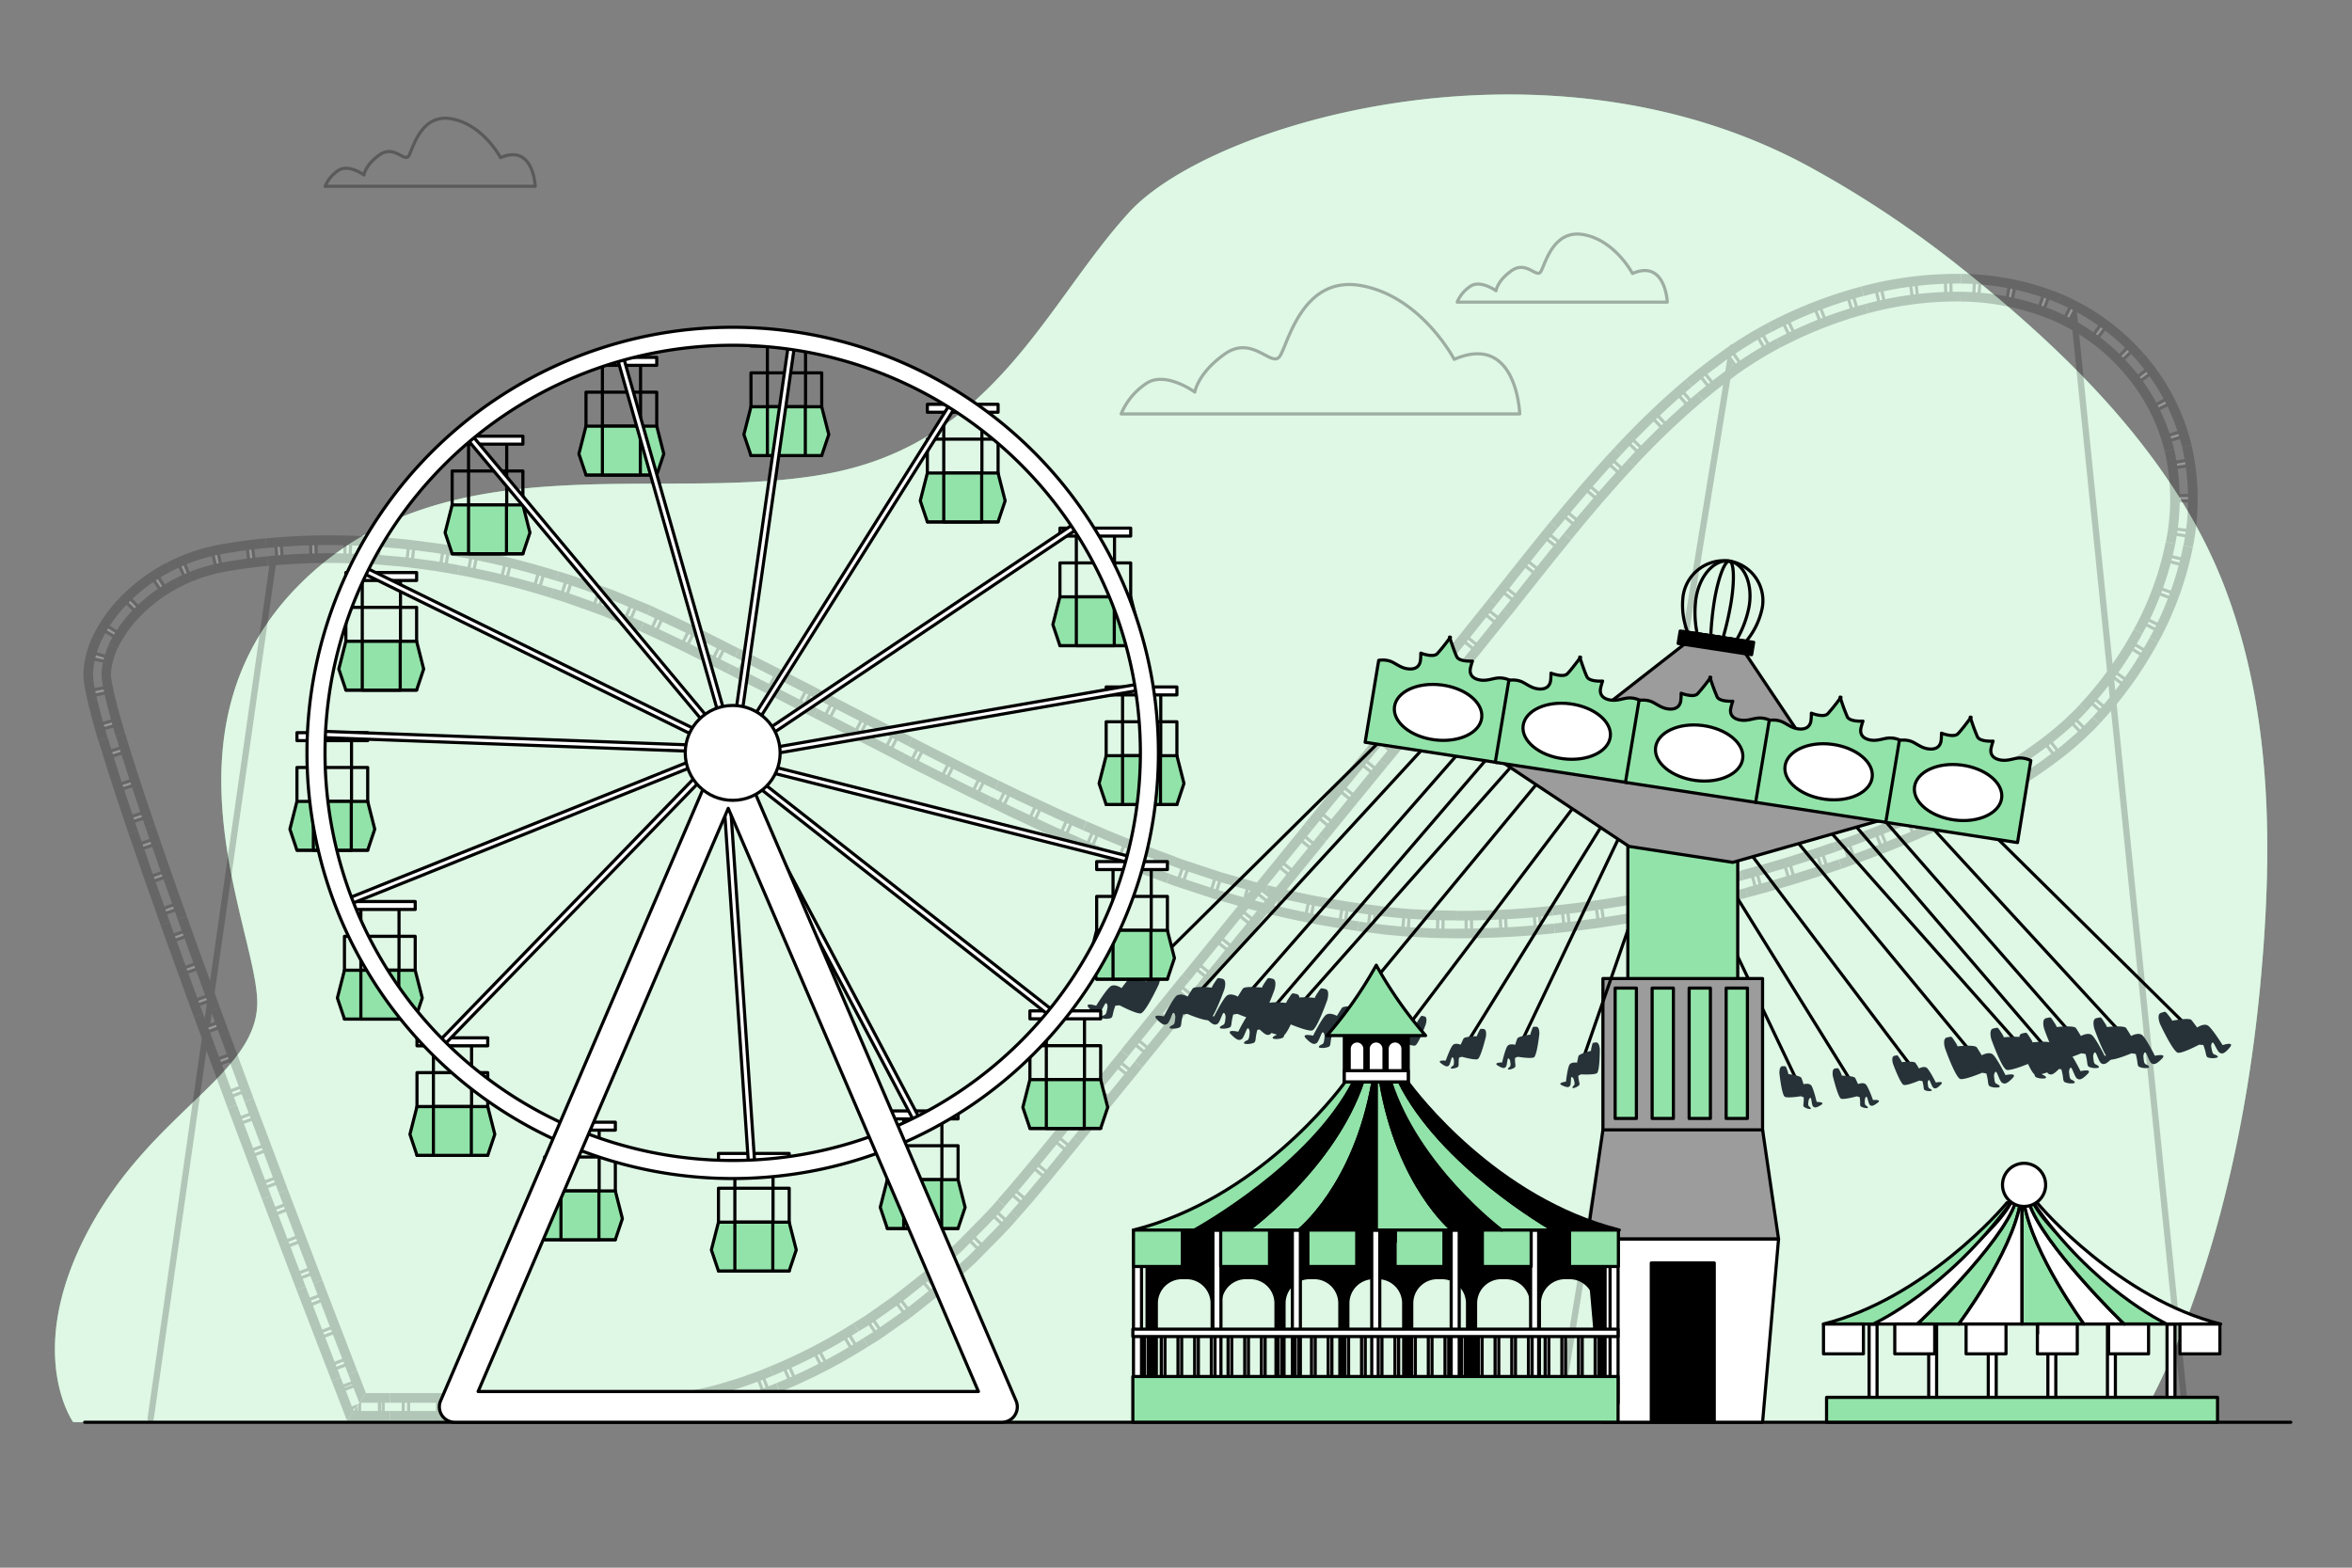 <svg xmlns="http://www.w3.org/2000/svg" xmlns:xlink="http://www.w3.org/1999/xlink" viewBox="0 0 750 500"><rect x="0" y="0" width="750" height="500" fill="#808080" stroke="none"/><defs><clippath id="clip-path"><polygon points="124.81 443.81 117.02 443.81 110.33 453.61 124.81 453.61 124.81 443.81" style="fill:none"></polygon></clippath><clippath id="clip-path-2"><polygon points="114.21 436.56 117.03 443.81 110.33 453.61 105.07 440.1 114.21 436.56" style="fill:none"></polygon></clippath></defs><g id="background-simple"><path d="M703,172.83c-17.67-34.93-47.63-63.53-77.86-87.58A335.24,335.24,0,0,0,577.3,53.37c-84-46-191-14.27-217.16,14.26s-42.8,72.92-95.11,83.22S143,139.76,96.21,185.73,80.72,294.35,82,318.39s-33.3,35.36-53.91,74.19-4.75,61-4.75,61H681.92S712,406.85,720.75,314.12c3.85-40.91,4.07-84.54-10.29-124A156.25,156.25,0,0,0,703,172.83Z" style="fill:#92E3A9"></path><path d="M703,172.83c-17.67-34.93-47.63-63.53-77.86-87.58A335.24,335.24,0,0,0,577.3,53.37c-84-46-191-14.27-217.16,14.26s-42.8,72.92-95.11,83.22S143,139.76,96.21,185.73,80.72,294.35,82,318.39s-33.3,35.36-53.91,74.19-4.75,61-4.75,61H681.92S712,406.85,720.75,314.12c3.85-40.91,4.07-84.54-10.29-124A156.25,156.25,0,0,0,703,172.83Z" style="fill:#fff;opacity:0.7"></path></g><g id="Floor"><line x1="27" y1="453.61" x2="730.49" y2="453.61" style="fill:none;stroke:#000;stroke-linecap:round;stroke-linejoin:round"></line></g><g id="Clouds"><g style="opacity:0.3"><path d="M463.72,114.61s-10.44-20-29.59-23.5-23.5,19.15-26.11,22.63-8.7-7-17.41-.87S381,125.05,381,125.05s-9.58-7-15.67-2.61a21.56,21.56,0,0,0-7.83,9.58H484.61S483.74,105.91,463.72,114.61Z" style="fill:none;stroke:#000;stroke-linecap:round;stroke-linejoin:round"></path><path d="M520.56,87.23S515.05,76.68,505,74.84s-12.39,10.1-13.77,11.93-4.59-3.67-9.18-.46-5,6.43-5,6.43-5.05-3.67-8.26-1.38a11.28,11.28,0,0,0-4.13,5h67S531.11,82.64,520.56,87.23Z" style="fill:none;stroke:#000;stroke-linecap:round;stroke-linejoin:round"></path><path d="M159.61,50.29S154.1,39.73,144,37.9,131.62,48,130.24,49.83s-4.59-3.67-9.18-.46-5,6.43-5,6.43-5-3.68-8.26-1.38a11.37,11.37,0,0,0-4.13,5h67S170.16,45.7,159.61,50.29Z" style="fill:none;stroke:#000;stroke-linecap:round;stroke-linejoin:round"></path></g></g><g id="roller-coaster"><g style="opacity:0.2"><line x1="661.05" y1="97.37" x2="696.91" y2="450.96" style="fill:#fff;stroke:#000;stroke-linecap:round;stroke-linejoin:round;stroke-width:2px"></line><line x1="86.94" y1="180.21" x2="48.03" y2="452.51" style="fill:#fff;stroke:#000;stroke-linecap:round;stroke-linejoin:round;stroke-width:2px"></line><line x1="552.4" y1="110.84" x2="496.95" y2="451.74" style="fill:#fff;stroke:#000;stroke-linecap:round;stroke-linejoin:round;stroke-width:2px"></line><rect x="105.26" y="434.35" width="5.72" height="1.71" transform="translate(-149.73 68.32) rotate(-21.15)" style="fill:#fff;stroke:#000;stroke-linecap:round;stroke-linejoin:round"></rect><rect x="101.32" y="424.13" width="5.72" height="1.71" transform="translate(-145.73 65.8) rotate(-21.06)" style="fill:#fff;stroke:#000;stroke-linecap:round;stroke-linejoin:round"></rect><rect x="97.39" y="413.91" width="5.72" height="1.71" transform="translate(-141.91 63.42) rotate(-20.99)" style="fill:#fff;stroke:#000;stroke-linecap:round;stroke-linejoin:round"></rect><polygon points="97.46 410.34 108.6 439.27 105.72 440.38 94.57 411.44 97.46 410.34"></polygon><polygon points="102.8 408.29 113.93 437.2 111.05 438.32 99.91 409.4 102.8 408.29"></polygon><rect x="94.14" y="405.41" width="5.72" height="1.71" transform="translate(-138.67 61.41) rotate(-20.92)" style="fill:#fff;stroke:#000;stroke-linecap:round;stroke-linejoin:round"></rect><rect x="90.23" y="395.19" width="5.72" height="1.71" transform="translate(-134.89 59.09) rotate(-20.86)" style="fill:#fff;stroke:#000;stroke-linecap:round;stroke-linejoin:round"></rect><rect x="86.34" y="384.95" width="5.72" height="1.71" transform="translate(-131.11 56.77) rotate(-20.79)" style="fill:#fff;stroke:#000;stroke-linecap:round;stroke-linejoin:round"></rect><polygon points="86.42 381.37 97.46 410.34 94.57 411.44 83.54 382.46 86.42 381.37"></polygon><polygon points="91.77 379.34 102.8 408.29 99.91 409.4 88.88 380.44 91.77 379.34"></polygon><rect x="83.12" y="376.44" width="5.72" height="1.71" transform="translate(-127.88 54.79) rotate(-20.71)" style="fill:#fff;stroke:#000;stroke-linecap:round;stroke-linejoin:round"></rect><rect x="79.25" y="366.2" width="5.72" height="1.71" transform="translate(-124.03 52.45) rotate(-20.63)" style="fill:#fff;stroke:#000;stroke-linecap:round;stroke-linejoin:round"></rect><rect x="75.41" y="355.95" width="5.72" height="1.71" transform="translate(-120.18 50.12) rotate(-20.53)" style="fill:#fff;stroke:#000;stroke-linecap:round;stroke-linejoin:round"></rect><polygon points="75.51 352.35 86.42 381.37 83.54 382.46 72.62 353.43 75.51 352.35"></polygon><polygon points="80.86 350.35 91.77 379.34 88.88 380.44 77.97 351.43 80.86 350.35"></polygon><rect x="72.22" y="347.42" width="5.72" height="1.71" transform="translate(-116.85 48.12) rotate(-20.43)" style="fill:#fff;stroke:#000;stroke-linecap:round;stroke-linejoin:round"></rect><rect x="68.41" y="337.16" width="5.72" height="1.71" transform="translate(-112.93 45.78) rotate(-20.32)" style="fill:#fff;stroke:#000;stroke-linecap:round;stroke-linejoin:round"></rect><rect x="64.61" y="326.89" width="5.72" height="1.71" transform="translate(-108.97 43.43) rotate(-20.19)" style="fill:#fff;stroke:#000;stroke-linecap:round;stroke-linejoin:round"></rect><polygon points="64.74 323.27 75.51 352.35 72.62 353.43 61.84 324.34 64.74 323.27"></polygon><polygon points="70.11 321.31 80.86 350.35 77.97 351.43 67.21 322.37 70.11 321.31"></polygon><rect x="61.48" y="318.34" width="5.72" height="1.71" transform="translate(-105.86 41.6) rotate(-20.12)" style="fill:#fff;stroke:#000;stroke-linecap:round;stroke-linejoin:round"></rect><rect x="57.73" y="308.06" width="5.72" height="1.71" transform="translate(-101.81 39.24) rotate(-19.96)" style="fill:#fff;stroke:#000;stroke-linecap:round;stroke-linejoin:round"></rect><rect x="54.01" y="297.76" width="5.72" height="1.71" transform="translate(-97.72 36.87) rotate(-19.78)" style="fill:#fff;stroke:#000;stroke-linecap:round;stroke-linejoin:round"></rect><path d="M54.17,294.12q5.22,14.61,10.57,29.16l-2.9,1.06q-5.34-14.56-10.58-29.18Z"></path><path d="M59.56,292.2q5.2,14.57,10.55,29.11l-2.9,1.06q-5.34-14.55-10.56-29.13Z"></path><rect x="50.95" y="289.19" width="5.72" height="1.71" transform="translate(-94.08 34.8) rotate(-19.58)" style="fill:#fff;stroke:#000;stroke-linecap:round;stroke-linejoin:round"></rect><rect x="47.3" y="278.86" width="5.72" height="1.71" transform="translate(-89.78 32.38) rotate(-19.33)" style="fill:#fff;stroke:#000;stroke-linecap:round;stroke-linejoin:round"></rect><rect x="43.7" y="268.52" width="5.72" height="1.71" transform="translate(-85.36 29.94) rotate(-19.05)" style="fill:#fff;stroke:#000;stroke-linecap:round;stroke-linejoin:round"></rect><path d="M43.93,264.85q5,14.68,10.24,29.27l-2.91,1Q46,280.55,41,265.84Z"></path><path d="M49.34,263q5,14.63,10.22,29.2l-2.91,1Q51.43,278.65,46.42,264Z"></path><rect x="40.76" y="259.91" width="5.72" height="1.71" transform="translate(-81.28 27.74) rotate(-18.7)" style="fill:#fff;stroke:#000;stroke-linecap:round;stroke-linejoin:round"></rect><polygon points="42.62 248.67 43.15 250.29 37.71 252.07 37.18 250.44 42.62 248.67" style="fill:#fff;stroke:#000;stroke-linecap:round;stroke-linejoin:round"></polygon><polygon points="39.32 238.28 39.82 239.9 34.36 241.6 33.85 239.96 39.32 238.28" style="fill:#fff;stroke:#000;stroke-linecap:round;stroke-linejoin:round"></polygon><path d="M34.36,235.31c3,9.93,6.24,19.75,9.57,29.54l-2.93,1c-3.33-9.81-6.6-19.65-9.6-29.65Z"></path><path d="M39.84,233.68c2.93,9.8,6.18,19.57,9.5,29.32l-2.92,1c-3.32-9.77-6.59-19.57-9.54-29.44Z"></path><polygon points="36.74 229.61 37.21 231.24 31.72 232.82 31.24 231.17 36.74 229.61" style="fill:#fff;stroke:#000;stroke-linecap:round;stroke-linejoin:round"></polygon><path d="M34.14,219.19c.1.54.22,1.08.34,1.62L28.9,222c-.13-.58-.26-1.15-.37-1.74Z" style="fill:#fff;stroke:#000;stroke-linecap:round;stroke-linejoin:round"></path><path d="M34.47,209.62c-.17.49-.27,1-.4,1.49l-5.58-1.26c.16-.62.3-1.25.49-1.85Z" style="fill:#fff;stroke:#000;stroke-linecap:round;stroke-linejoin:round"></path><path d="M32.33,204.34a28.44,28.44,0,0,0-2.39,7.73c-.1.68-.17,1.35-.22,2a11.83,11.83,0,0,0,0,2.15,38.25,38.25,0,0,0,.62,4c1.08,5.14,2.51,10.12,4,15.09l-3,.88c-1.48-5-2.92-10-4-15.37a40.88,40.88,0,0,1-.68-4.3,15.27,15.27,0,0,1,0-2.63c.05-.77.13-1.53.25-2.28A31.64,31.64,0,0,1,29.53,203Z"></path><path d="M37.51,206.74a22.88,22.88,0,0,0-1.91,6.2c-.09.52-.14,1-.18,1.57a3.92,3.92,0,0,0,0,.58,6.14,6.14,0,0,0,0,.65,33,33,0,0,0,.54,3.35c1,4.76,2.4,9.71,3.85,14.59l-3,.88C35.42,229.63,34,224.67,33,219.7a35.23,35.23,0,0,1-.58-3.69,9.93,9.93,0,0,1,0-1.72c0-.61.11-1.22.21-1.82a25.72,25.72,0,0,1,2.16-7Z"></path><path d="M38,202.06c-.3.45-.56.91-.83,1.36l-5-2.87c.32-.52.63-1.06,1-1.57Z" style="fill:#fff;stroke:#000;stroke-linecap:round;stroke-linejoin:round"></path><path d="M44.6,194.11c-.4.37-.76.77-1.14,1.15l-4.11-4c.43-.43.83-.88,1.28-1.29Z" style="fill:#fff;stroke:#000;stroke-linecap:round;stroke-linejoin:round"></path><polygon points="52.79 187.71 51.43 188.59 48.24 183.85 49.76 182.87 52.79 187.71" style="fill:#fff;stroke:#000;stroke-linecap:round;stroke-linejoin:round"></polygon><path d="M54.54,182.25a54.24,54.24,0,0,0-12.84,9.26,45,45,0,0,0-9.37,12.83l-2.8-1.3a48.24,48.24,0,0,1,10-13.74,57.25,57.25,0,0,1,13.57-9.79Z"></path><path d="M57.18,187.32A48.25,48.25,0,0,0,45.7,195.6a39.66,39.66,0,0,0-8.19,11.14l-2.8-1.29a42.66,42.66,0,0,1,8.83-12.06,51.82,51.82,0,0,1,12.21-8.81Z"></path><polygon points="60.49 183.75 58.99 184.39 56.64 179.18 58.3 178.47 60.49 183.75" style="fill:#fff;stroke:#000;stroke-linecap:round;stroke-linejoin:round"></polygon><path d="M70.48,180.71c-.54.1-1.07.21-1.6.35l-1.3-5.57c.59-.15,1.17-.27,1.76-.38Z" style="fill:#fff;stroke:#000;stroke-linecap:round;stroke-linejoin:round"></path><polygon points="81.09 179.1 79.42 179.31 78.69 173.64 80.41 173.42 81.09 179.1" style="fill:#fff;stroke:#000;stroke-linecap:round;stroke-linejoin:round"></polygon><path d="M84.92,174.79c-5.19.47-10.32,1.2-15.48,2.17a61.33,61.33,0,0,0-7.64,2.12,57.78,57.78,0,0,0-7.26,3.17l-1.43-2.74a63.39,63.39,0,0,1,7.66-3.34,64.29,64.29,0,0,1,8-2.23l2-.39,2-.32c1.31-.2,2.61-.45,3.93-.6,2.62-.34,5.24-.7,7.88-.91Z"></path><path d="M85.47,180.48c-2.52.21-5,.55-7.51.87-1.26.14-2.49.38-3.74.57l-1.86.3-1.77.34a56.55,56.55,0,0,0-6.88,1.91,53.31,53.31,0,0,0-6.53,2.85l-1.43-2.74a56.07,56.07,0,0,1,6.93-3,57.45,57.45,0,0,1,7.29-2c5-.94,10.1-1.67,15.2-2.13Z"></path><path d="M90,178.24c-.56,0-1.12.07-1.68.12l-.46-5.7c.57,0,1.15-.08,1.73-.12Z" style="fill:#fff;stroke:#000;stroke-linecap:round;stroke-linejoin:round"></path><polygon points="100.83 177.76 99.14 177.8 98.99 172.09 100.72 172.04 100.83 177.76" style="fill:#fff;stroke:#000;stroke-linecap:round;stroke-linejoin:round"></polygon><path d="M111.65,177.8c-.56,0-1.12,0-1.69,0l.13-5.72c.58,0,1.16,0,1.73.05Z" style="fill:#fff;stroke:#000;stroke-linecap:round;stroke-linejoin:round"></path><path d="M116.07,174.12a213.13,213.13,0,0,0-31.15.67l-.3-3.07a215.15,215.15,0,0,1,31.6-.68Z"></path><path d="M115.79,179.83a207.26,207.26,0,0,0-30.32.65l-.3-3.07a209.31,209.31,0,0,1,30.77-.66Z"></path><path d="M120.63,178.26c-.56,0-1.12-.1-1.68-.12l.36-5.71c.58,0,1.15.08,1.73.13Z" style="fill:#fff;stroke:#000;stroke-linecap:round;stroke-linejoin:round"></path><polygon points="131.41 179.3 129.74 179.09 130.36 173.4 132.08 173.62 131.41 179.3" style="fill:#fff;stroke:#000;stroke-linecap:round;stroke-linejoin:round"></polygon><polygon points="142.13 180.82 140.47 180.54 141.35 174.89 143.06 175.18 142.13 180.82" style="fill:#fff;stroke:#000;stroke-linecap:round;stroke-linejoin:round"></polygon><path d="M147,177.71l-7.68-1.3c-2.57-.37-5.15-.67-7.72-1s-5.17-.53-7.76-.77l-3.88-.33-3.89-.19.15-3.08,3.94.19,3.94.33c2.62.24,5.25.41,7.85.78s5.23.64,7.83,1l7.78,1.31Z"></path><path d="M146,183.33l-7.5-1.27c-2.51-.35-5-.64-7.55-1s-5-.52-7.56-.75l-3.79-.33-3.79-.18.15-3.08,3.85.18,3.83.33c2.56.24,5.13.39,7.67.76s5.1.63,7.64,1l7.6,1.29Z"></path><polygon points="150.99 182.44 149.34 182.09 150.43 176.47 152.12 176.84 150.99 182.44" style="fill:#fff;stroke:#000;stroke-linecap:round;stroke-linejoin:round"></polygon><polygon points="161.56 184.82 159.92 184.4 161.26 178.84 162.94 179.27 161.56 184.82" style="fill:#fff;stroke:#000;stroke-linecap:round;stroke-linejoin:round"></polygon><polygon points="172.02 187.65 170.41 187.15 171.98 181.66 173.63 182.16 172.02 187.65" style="fill:#fff;stroke:#000;stroke-linecap:round;stroke-linejoin:round"></polygon><path d="M177.22,185.19A250.63,250.63,0,0,0,147,177.71l.56-3a254.25,254.25,0,0,1,30.58,7.57Z"></path><path d="M175.53,190.65A246.6,246.6,0,0,0,146,183.33l.55-3a249.72,249.72,0,0,1,29.91,7.4Z"></path><polygon points="180.63 190.3 179.02 189.81 180.78 184.37 182.43 184.88 180.63 190.3" style="fill:#fff;stroke:#000;stroke-linecap:round;stroke-linejoin:round"></polygon><polygon points="190.85 193.95 189.26 193.38 191.24 188.01 192.86 188.59 190.85 193.95" style="fill:#fff;stroke:#000;stroke-linecap:round;stroke-linejoin:round"></polygon><polygon points="200.91 197.99 199.35 197.34 201.54 192.06 203.13 192.72 200.91 197.99" style="fill:#fff;stroke:#000;stroke-linecap:round;stroke-linejoin:round"></polygon><path d="M206.4,196.05l-7.2-3c-2.41-1-4.78-2-7.24-2.86-4.89-1.73-9.74-3.6-14.74-5l.92-2.95c5.05,1.45,10,3.34,14.9,5.09,2.49.83,4.89,1.92,7.32,2.89l7.28,3Z"></path><path d="M204.1,201.29,197,198.38c-2.36-.94-4.68-2-7.09-2.81-4.79-1.69-9.54-3.52-14.42-4.92l.91-3c4.95,1.42,9.75,3.27,14.6,5,2.44.82,4.78,1.89,7.17,2.84l7.13,2.94Z"></path><polygon points="209.16 201.63 207.63 200.91 209.98 195.7 211.55 196.43 209.16 201.63" style="fill:#fff;stroke:#000;stroke-linecap:round;stroke-linejoin:round"></polygon><polygon points="218.99 206.28 217.46 205.51 220 200.39 221.53 201.16 218.99 206.28" style="fill:#fff;stroke:#000;stroke-linecap:round;stroke-linejoin:round"></polygon><rect x="226.43" y="207.38" width="5.72" height="1.71" transform="translate(-59.56 320.06) rotate(-63.41)" style="fill:#fff;stroke:#000;stroke-linecap:round;stroke-linejoin:round"></rect><path d="M234.34,209.62l-13.87-6.94c-4.64-2.28-9.39-4.42-14.07-6.63l1.24-2.83c4.73,2.24,9.54,4.4,14.2,6.69l13.89,7Z"></path><path d="M231.76,214.72l-13.83-6.92c-4.61-2.27-9.22-4.33-13.83-6.51l1.24-2.83c4.65,2.2,9.34,4.3,14,6.58L233.15,212Z"></path><polygon points="236.88 215.26 235.37 214.49 237.95 209.39 239.47 210.16 236.88 215.26" style="fill:#fff;stroke:#000;stroke-linecap:round;stroke-linejoin:round"></polygon><rect x="244.32" y="216.44" width="5.72" height="1.71" transform="translate(-58.64 338.92) rotate(-63.01)" style="fill:#fff;stroke:#000;stroke-linecap:round;stroke-linejoin:round"></rect><rect x="254.06" y="221.44" width="5.72" height="1.71" transform="translate(-58.28 349.06) rotate(-62.78)" style="fill:#fff;stroke:#000;stroke-linecap:round;stroke-linejoin:round"></rect><path d="M262,223.73q-13.77-7.11-27.61-14.11l1.39-2.76q13.85,7,27.63,14.12Z"></path><path d="M259.34,228.81q-13.77-7.11-27.58-14.09l1.39-2.75q13.83,7,27.6,14.1Z"></path><rect x="262.15" y="225.6" width="5.72" height="1.71" transform="translate(-57.59 358.52) rotate(-62.78)" style="fill:#fff;stroke:#000;stroke-linecap:round;stroke-linejoin:round"></rect><rect x="271.88" y="230.61" width="5.72" height="1.71" transform="translate(-56.86 369.67) rotate(-62.74)" style="fill:#fff;stroke:#000;stroke-linecap:round;stroke-linejoin:round"></rect><rect x="281.62" y="235.62" width="5.72" height="1.71" transform="translate(-55.57 382.12) rotate(-62.92)" style="fill:#fff;stroke:#000;stroke-linecap:round;stroke-linejoin:round"></rect><polygon points="289.52 237.9 261.95 223.73 263.36 220.98 290.92 235.15 289.52 237.9"></polygon><polygon points="286.92 242.99 259.34 228.81 260.75 226.07 288.32 240.24 286.92 242.99"></polygon><polygon points="292.05 243.55 290.52 242.77 293.12 237.68 294.64 238.45 292.05 243.55" style="fill:#fff;stroke:#000;stroke-linecap:round;stroke-linejoin:round"></polygon><rect x="299.49" y="244.7" width="5.72" height="1.71" transform="translate(-52.77 405.55) rotate(-63.33)" style="fill:#fff;stroke:#000;stroke-linecap:round;stroke-linejoin:round"></rect><polygon points="311.66 253.37 310.12 252.62 312.65 247.49 314.18 248.24 311.66 253.37" style="fill:#fff;stroke:#000;stroke-linecap:round;stroke-linejoin:round"></polygon><path d="M317.21,251.76l-7-3.39-6.92-3.47q-6.91-3.47-13.81-7l1.4-2.75q6.88,3.54,13.8,7l6.9,3.46,6.94,3.38Z"></path><path d="M314.71,256.9l-7-3.41-7-3.48q-7-3.48-13.85-7l1.4-2.75q6.89,3.54,13.83,7l6.94,3.47,7,3.4Z"></path><polygon points="319.86 257.37 318.32 256.62 320.8 251.47 322.33 252.21 319.86 257.37" style="fill:#fff;stroke:#000;stroke-linecap:round;stroke-linejoin:round"></polygon><polygon points="329.79 262.05 328.24 261.32 330.66 256.14 332.2 256.86 329.79 262.05" style="fill:#fff;stroke:#000;stroke-linecap:round;stroke-linejoin:round"></polygon><polygon points="339.79 266.6 338.22 265.91 340.56 260.69 342.12 261.38 339.79 266.6" style="fill:#fff;stroke:#000;stroke-linecap:round;stroke-linejoin:round"></polygon><path d="M345.28,264.78l-7.08-3.12c-2.36-1-4.68-2.17-7-3.25l-7-3.27-7-3.38,1.35-2.78,6.94,3.37,7,3.26c2.33,1.08,4.65,2.21,7,3.24l7,3.1Z"></path><path d="M343,270l-7.14-3.15c-2.39-1.05-4.72-2.18-7.08-3.27l-7.06-3.3-7-3.4,1.35-2.78,7,3.39,7,3.29c2.35,1.08,4.68,2.22,7.05,3.26l7.11,3.13Z"></path><polygon points="348.15 270.29 346.59 269.6 348.84 264.34 350.4 265.03 348.15 270.29" style="fill:#fff;stroke:#000;stroke-linecap:round;stroke-linejoin:round"></polygon><polygon points="358.34 274.46 356.75 273.81 358.89 268.51 360.46 269.15 358.34 274.46" style="fill:#fff;stroke:#000;stroke-linecap:round;stroke-linejoin:round"></polygon><polygon points="368.62 278.41 367.01 277.81 369.02 272.45 370.61 273.05 368.62 278.41" style="fill:#fff;stroke:#000;stroke-linecap:round;stroke-linejoin:round"></polygon><path d="M374,276.25c-9.68-3.52-19.26-7.31-28.69-11.47l1.23-2.83c9.38,4.14,18.9,7.9,28.5,11.4Z"></path><path d="M372,281.64c-9.82-3.57-19.52-7.42-29.05-11.62l1.24-2.83c9.47,4.18,19.11,8,28.85,11.54Z"></path><polygon points="377.24 281.5 375.61 280.96 377.49 275.56 379.1 276.1 377.24 281.5" style="fill:#fff;stroke:#000;stroke-linecap:round;stroke-linejoin:round"></polygon><polygon points="387.72 284.96 386.08 284.42 387.79 278.97 389.4 279.5 387.72 284.96" style="fill:#fff;stroke:#000;stroke-linecap:round;stroke-linejoin:round"></polygon><polygon points="398.33 287.99 396.68 287.51 398.2 282 399.82 282.47 398.33 287.99" style="fill:#fff;stroke:#000;stroke-linecap:round;stroke-linejoin:round"></polygon><path d="M403.46,285.33c-1.25-.27-2.49-.62-3.73-1L396,283.29l-7.42-2.12-7.33-2.42c-2.43-.84-4.9-1.56-7.3-2.5l1-2.9c2.38.93,4.83,1.64,7.24,2.47l7.27,2.4,7.34,2.1,3.67,1.05c1.23.35,2.45.7,3.7,1Z"></path><path d="M402.05,290.87c-1.28-.28-2.54-.63-3.8-1l-3.78-1.08-7.55-2.16-7.45-2.46c-2.48-.85-5-1.58-7.43-2.53l1-2.91c2.42.95,4.91,1.67,7.36,2.51l7.39,2.44,7.48,2.14,3.74,1.07c1.25.36,2.5.71,3.76,1Z"></path><polygon points="407.24 290.21 405.56 289.82 406.91 284.26 408.56 284.65 407.24 290.21" style="fill:#fff;stroke:#000;stroke-linecap:round;stroke-linejoin:round"></polygon><polygon points="418.03 292.57 416.33 292.25 417.47 286.65 419.13 286.96 418.03 292.57" style="fill:#fff;stroke:#000;stroke-linecap:round;stroke-linejoin:round"></polygon><path d="M428.9,294.53c-.57-.07-1.14-.14-1.7-.26l.91-5.64c.56.11,1.11.18,1.67.25Z" style="fill:#fff;stroke:#000;stroke-linecap:round;stroke-linejoin:round"></path><path d="M433.72,291.26a278.36,278.36,0,0,1-30.26-5.93l.77-3a275,275,0,0,0,29.92,5.86Z"></path><path d="M432.93,296.92a284,284,0,0,1-30.88-6.05l.76-3a280.81,280.81,0,0,0,30.55,6Z"></path><polygon points="438 295.75 436.3 295.52 437.02 289.85 438.69 290.07 438 295.75" style="fill:#fff;stroke:#000;stroke-linecap:round;stroke-linejoin:round"></polygon><polygon points="449.02 296.89 447.3 296.74 447.75 291.04 449.42 291.19 449.02 296.89" style="fill:#fff;stroke:#000;stroke-linecap:round;stroke-linejoin:round"></polygon><polygon points="460.09 297.36 458.36 297.33 458.52 291.61 460.21 291.65 460.09 297.36" style="fill:#fff;stroke:#000;stroke-linecap:round;stroke-linejoin:round"></polygon><path d="M464.42,293.55a201,201,0,0,1-30.7-2.29l.43-3.06,7.55,1c2.52.3,5,.47,7.55.71l7.58.41,7.6.14Z"></path><path d="M464.4,299.27l-7.89-.15-7.89-.42c-2.63-.25-5.27-.43-7.89-.74l-7.8-1,.43-3.06a203,203,0,0,0,31.05,2.32Z"></path><polygon points="469.28 297.39 467.55 297.41 467.5 291.69 469.19 291.67 469.28 297.39" style="fill:#fff;stroke:#000;stroke-linecap:round;stroke-linejoin:round"></polygon><path d="M480.32,297c-.57.05-1.15.08-1.72.09l-.28-5.71c.56,0,1.13,0,1.69-.08Z" style="fill:#fff;stroke:#000;stroke-linecap:round;stroke-linejoin:round"></path><polygon points="491.33 296.21 489.61 296.36 489.13 290.66 490.82 290.51 491.33 296.21" style="fill:#fff;stroke:#000;stroke-linecap:round;stroke-linejoin:round"></polygon><path d="M495.23,292a296.54,296.54,0,0,1-30.81,1.6v-3.08a293.25,293.25,0,0,0,30.48-1.59Z"></path><path d="M495.81,297.64a301.55,301.55,0,0,1-31.41,1.63v-3.09a298.4,298.4,0,0,0,31.08-1.61Z"></path><polygon points="500.44 295.27 498.74 295.46 498.1 289.78 499.79 289.59 500.44 295.27" style="fill:#fff;stroke:#000;stroke-linecap:round;stroke-linejoin:round"></polygon><polygon points="511.38 293.85 509.68 294.08 508.87 288.42 510.55 288.19 511.38 293.85" style="fill:#fff;stroke:#000;stroke-linecap:round;stroke-linejoin:round"></polygon><polygon points="522.26 292.07 520.57 292.38 519.6 286.74 521.27 286.44 522.26 292.07" style="fill:#fff;stroke:#000;stroke-linecap:round;stroke-linejoin:round"></polygon><path d="M525.78,287.49c-10.12,1.9-20.31,3.42-30.55,4.46l-.32-3.07c10.15-1,20.26-2.54,30.3-4.42Z"></path><path d="M526.83,293.11c-10.26,1.92-20.61,3.47-31,4.53l-.32-3.07c10.32-1.05,20.59-2.58,30.78-4.49Z"></path><polygon points="531.25 290.38 529.57 290.72 528.48 285.11 530.14 284.78 531.25 290.38" style="fill:#fff;stroke:#000;stroke-linecap:round;stroke-linejoin:round"></polygon><polygon points="542.03 288.09 540.35 288.46 539.11 282.88 540.77 282.52 542.03 288.09" style="fill:#fff;stroke:#000;stroke-linecap:round;stroke-linejoin:round"></polygon><polygon points="552.74 285.53 551.08 285.94 549.69 280.39 551.33 279.99 552.74 285.53" style="fill:#fff;stroke:#000;stroke-linecap:round;stroke-linejoin:round"></polygon><path d="M555.91,280.68q-14.92,4-30.13,6.81l-.57-3q15.07-2.82,29.91-6.77Z"></path><path d="M557.38,286.2q-15.14,4-30.55,6.91l-.56-3q15.27-2.86,30.32-6.86Z"></path><path d="M561.59,283.17c-.55.16-1.1.32-1.66.46l-1.5-5.51c.55-.14,1.09-.31,1.63-.46Z" style="fill:#fff;stroke:#000;stroke-linecap:round;stroke-linejoin:round"></path><polygon points="572.16 280.08 570.52 280.58 568.87 275.11 570.49 274.61 572.16 280.08" style="fill:#fff;stroke:#000;stroke-linecap:round;stroke-linejoin:round"></polygon><polygon points="582.66 276.72 581.02 277.26 579.23 271.83 580.84 271.3 582.66 276.72" style="fill:#fff;stroke:#000;stroke-linecap:round;stroke-linejoin:round"></polygon><path d="M585.45,271.65q-14.58,5.09-29.54,9l-.79-3q14.82-3.93,29.32-8.95Z"></path><path d="M587.33,277.05q-14.8,5.16-30,9.15l-.79-3q15-4,29.73-9.08Z"></path><polygon points="591.31 273.71 589.68 274.28 587.76 268.9 589.36 268.34 591.31 273.71" style="fill:#fff;stroke:#000;stroke-linecap:round;stroke-linejoin:round"></polygon><polygon points="601.61 269.79 600.01 270.42 597.93 265.1 599.5 264.47 601.61 269.79" style="fill:#fff;stroke:#000;stroke-linecap:round;stroke-linejoin:round"></polygon><polygon points="611.8 265.56 610.22 266.23 607.96 260.98 609.52 260.32 611.8 265.56" style="fill:#fff;stroke:#000;stroke-linecap:round;stroke-linejoin:round"></polygon><path d="M614.14,260.26c-9.37,4.24-19,8-28.69,11.39l-1-2.91c9.64-3.36,19.15-7.1,28.43-11.29Z"></path><path d="M616.5,265.47c-9.56,4.32-19.3,8.15-29.17,11.58l-1-2.91c9.79-3.41,19.45-7.21,28.9-11.48Z"></path><path d="M620.16,261.77c-.51.26-1,.49-1.56.73l-2.41-5.19c.51-.23,1-.46,1.53-.71Z" style="fill:#fff;stroke:#000;stroke-linecap:round;stroke-linejoin:round"></path><polygon points="630.05 256.83 628.52 257.63 625.9 252.55 627.39 251.77 630.05 256.83" style="fill:#fff;stroke:#000;stroke-linecap:round;stroke-linejoin:round"></polygon><polygon points="639.73 251.45 638.25 252.34 635.38 247.4 636.82 246.53 639.73 251.45" style="fill:#fff;stroke:#000;stroke-linecap:round;stroke-linejoin:round"></polygon><path d="M641.4,245.92a240.61,240.61,0,0,1-27.26,14.34l-1.27-2.81a239.72,239.72,0,0,0,26.9-14.15Z"></path><path d="M644.42,250.77a247.93,247.93,0,0,1-27.92,14.7l-1.28-2.81a243.06,243.06,0,0,0,27.57-14.51Z"></path><polygon points="647.56 246.56 646.11 247.51 643 242.71 644.4 241.8 647.56 246.56" style="fill:#fff;stroke:#000;stroke-linecap:round;stroke-linejoin:round"></polygon><polygon points="656.62 240.07 655.24 241.14 651.78 236.58 653.1 235.56 656.62 240.07" style="fill:#fff;stroke:#000;stroke-linecap:round;stroke-linejoin:round"></polygon><polygon points="665.09 232.7 663.83 233.93 659.91 229.76 661.09 228.62 665.09 232.7" style="fill:#fff;stroke:#000;stroke-linecap:round;stroke-linejoin:round"></polygon><path d="M665.34,226.92c-.87.94-1.75,1.87-2.68,2.73s-1.8,1.79-2.76,2.64c-1.93,1.66-3.83,3.35-5.89,4.88a147.37,147.37,0,0,1-12.61,8.75l-1.63-2.62a147.18,147.18,0,0,0,12.35-8.56c2-1.49,3.84-3.14,5.71-4.75.93-.81,1.77-1.69,2.66-2.53.44-.43.89-.84,1.32-1.29l1.27-1.36Z"></path><path d="M669.51,230.83l-1.37,1.46c-.47.49-1,1-1.46,1.43-1,.93-1.94,1.91-2.95,2.81-2,1.76-4.06,3.56-6.2,5.15a151.85,151.85,0,0,1-13.11,9.09l-1.63-2.62a152.16,152.16,0,0,0,12.84-8.9c2.1-1.56,4-3.3,6-5,1-.87,1.89-1.81,2.84-2.72s1.86-1.84,2.75-2.8Z"></path><polygon points="671.47 225.91 670.31 227.22 666.04 223.43 667.13 222.18 671.47 225.91" style="fill:#fff;stroke:#000;stroke-linecap:round;stroke-linejoin:round"></polygon><polygon points="678.37 217.13 677.35 218.54 672.75 215.15 673.72 213.8 678.37 217.13" style="fill:#fff;stroke:#000;stroke-linecap:round;stroke-linejoin:round"></polygon><path d="M684.46,207.76c-.3.5-.57,1-.89,1.5l-4.88-3c.3-.46.56-.95.84-1.43Z" style="fill:#fff;stroke:#000;stroke-linecap:round;stroke-linejoin:round"></path><path d="M683.19,202.1a120.29,120.29,0,0,1-17.85,24.82l-2.26-2.11a116.88,116.88,0,0,0,17.39-24.17Z"></path><path d="M688.22,204.82a126.2,126.2,0,0,1-18.71,26l-2.25-2.11a122.54,122.54,0,0,0,18.24-25.37Z"></path><polygon points="688.85 199.56 688.08 201.13 682.98 198.55 683.71 197.06 688.85 199.56" style="fill:#fff;stroke:#000;stroke-linecap:round;stroke-linejoin:round"></polygon><path d="M693.24,189.25c-.21.55-.39,1.1-.61,1.64l-5.33-2c.2-.51.38-1,.57-1.55Z" style="fill:#fff;stroke:#000;stroke-linecap:round;stroke-linejoin:round"></path><path d="M696.51,178.51c-.12.57-.28,1.13-.43,1.69l-5.54-1.44c.15-.53.3-1.06.41-1.6Z" style="fill:#fff;stroke:#000;stroke-linecap:round;stroke-linejoin:round"></path><path d="M693.63,173.47a101,101,0,0,1-10.44,28.63l-2.72-1.46a97.77,97.77,0,0,0,10.12-27.75Z"></path><path d="M699.24,174.55a106.57,106.57,0,0,1-11,30.27l-2.72-1.47A103.4,103.4,0,0,0,696.21,174Z"></path><polygon points="698.23 169.3 698 171.04 692.35 170.17 692.56 168.55 698.23 169.3" style="fill:#fff;stroke:#000;stroke-linecap:round;stroke-linejoin:round"></polygon><path d="M698.94,158c0,.59,0,1.18,0,1.77l-5.72-.08c0-.54,0-1.09,0-1.63Z" style="fill:#fff;stroke:#000;stroke-linecap:round;stroke-linejoin:round"></path><path d="M697.94,146.72c.12.58.21,1.16.28,1.75l-5.66.82c-.06-.54-.15-1.08-.25-1.61Z" style="fill:#fff;stroke:#000;stroke-linecap:round;stroke-linejoin:round"></path><path d="M693.27,143.27a71.66,71.66,0,0,1,.36,30.2l-3-.58a68.31,68.31,0,0,0-.33-28.9Z"></path><path d="M698.83,141.94a77.3,77.3,0,0,1,.41,32.61l-3-.58a74.11,74.11,0,0,0-.39-31.31Z"></path><polygon points="695.68 137.54 696.22 139.23 690.73 140.84 690.24 139.29 695.68 137.54" style="fill:#fff;stroke:#000;stroke-linecap:round;stroke-linejoin:round"></polygon><polygon points="691.25 127.06 692.09 128.62 686.97 131.16 686.2 129.73 691.25 127.06" style="fill:#fff;stroke:#000;stroke-linecap:round;stroke-linejoin:round"></polygon><path d="M685.11,117.49c.38.45.7,1,1,1.43l-4.62,3.37c-.32-.43-.61-.89-1-1.31Z" style="fill:#fff;stroke:#000;stroke-linecap:round;stroke-linejoin:round"></path><path d="M679.37,116.62a62.58,62.58,0,0,1,13.9,26.65l-3,.72A59.43,59.43,0,0,0,677,118.65Z"></path><path d="M683.67,112.86a68.28,68.28,0,0,1,15.16,29.08l-3,.72a65.22,65.22,0,0,0-14.47-27.77Z"></path><path d="M678.87,110.42c.44.4.83.84,1.23,1.27l-4.13,4c-.37-.39-.73-.81-1.13-1.17Z" style="fill:#fff;stroke:#000;stroke-linecap:round;stroke-linejoin:round"></path><polygon points="670.2 103.1 671.64 104.14 668.19 108.7 666.87 107.75 670.2 103.1" style="fill:#fff;stroke:#000;stroke-linecap:round;stroke-linejoin:round"></polygon><path d="M660.48,97.24c.53.25,1,.55,1.56.82l-2.66,5.07c-.48-.26-.94-.54-1.44-.76Z" style="fill:#fff;stroke:#000;stroke-linecap:round;stroke-linejoin:round"></path><path d="M654.94,99a67.27,67.27,0,0,1,24.43,17.64l-2.33,2a64.05,64.05,0,0,0-23.3-16.83Z"></path><path d="M657.15,93.71a72.89,72.89,0,0,1,26.52,19.15l-2.32,2A69.9,69.9,0,0,0,656,96.55Z"></path><path d="M651.77,93.63c.57.17,1.12.38,1.66.6l-2,5.36c-.5-.2-1-.39-1.53-.55Z" style="fill:#fff;stroke:#000;stroke-linecap:round;stroke-linejoin:round"></path><polygon points="640.84 90.75 642.57 91.1 641.38 96.7 639.77 96.37 640.84 90.75" style="fill:#fff;stroke:#000;stroke-linecap:round;stroke-linejoin:round"></polygon><path d="M629.67,89.36c.58,0,1.16,0,1.75.12l-.47,5.7c-.54-.07-1.09-.09-1.64-.12Z" style="fill:#fff;stroke:#000;stroke-linecap:round;stroke-linejoin:round"></path><path d="M625.21,93.06A81,81,0,0,1,654.94,99l-1.2,2.84a77.86,77.86,0,0,0-28.58-5.67Z"></path><path d="M625.3,87.35a86.35,86.35,0,0,1,31.85,6.36L656,96.55a83.44,83.44,0,0,0-30.7-6.12Z"></path><path d="M620.33,89.22c.58,0,1.17-.06,1.75,0l.08,5.72c-.55,0-1.1,0-1.65,0Z" style="fill:#fff;stroke:#000;stroke-linecap:round;stroke-linejoin:round"></path><polygon points="609.17 90.15 610.9 89.94 611.57 95.61 609.92 95.82 609.17 90.15" style="fill:#fff;stroke:#000;stroke-linecap:round;stroke-linejoin:round"></polygon><path d="M598.17,92.14c.56-.14,1.13-.27,1.7-.38l1.19,5.59c-.55.1-1.09.23-1.62.36Z" style="fill:#fff;stroke:#000;stroke-linecap:round;stroke-linejoin:round"></path><path d="M594.91,96.93a112.52,112.52,0,0,1,30.3-3.87l-.05,3.09a109.16,109.16,0,0,0-29.46,3.77Z"></path><path d="M593.46,91.4a117.85,117.85,0,0,1,31.84-4.05l0,3.08a115,115,0,0,0-31,4Z"></path><path d="M589.2,94.52c.55-.18,1.11-.35,1.67-.5l1.59,5.49c-.54.15-1.07.31-1.6.48Z" style="fill:#fff;stroke:#000;stroke-linecap:round;stroke-linejoin:round"></path><polygon points="578.67 98.19 580.29 97.56 582.32 102.91 580.77 103.51 578.67 98.19" style="fill:#fff;stroke:#000;stroke-linecap:round;stroke-linejoin:round"></polygon><path d="M568.46,102.69c.52-.27,1-.5,1.57-.75l2.45,5.17c-.5.24-1,.45-1.5.71Z" style="fill:#fff;stroke:#000;stroke-linecap:round;stroke-linejoin:round"></path><path d="M566.39,108.1a136.12,136.12,0,0,1,28.52-11.17l.79,3a133.18,133.18,0,0,0-27.86,10.9Z"></path><path d="M563.72,103A142.39,142.39,0,0,1,593.46,91.4l.78,3a138.81,138.81,0,0,0-29.08,11.38Z"></path><path d="M560.28,107.05c.5-.31,1-.58,1.52-.86l2.79,5c-.49.26-1,.53-1.45.82Z" style="fill:#fff;stroke:#000;stroke-linecap:round;stroke-linejoin:round"></path><polygon points="550.86 113.03 552.29 112.05 555.5 116.78 554.13 117.72 550.86 113.03" style="fill:#fff;stroke:#000;stroke-linecap:round;stroke-linejoin:round"></polygon><polygon points="541.98 119.72 543.31 118.62 546.85 123.12 545.55 124.18 541.98 119.72" style="fill:#fff;stroke:#000;stroke-linecap:round;stroke-linejoin:round"></polygon><path d="M541.12,125.44l3-2.44c1-.81,2-1.63,3-2.38l3.08-2.3c1-.77,2-1.55,3.11-2.25a126.57,126.57,0,0,1,13.09-8l1.45,2.72a124.75,124.75,0,0,0-12.78,7.78c-1,.69-2,1.45-3,2.21l-3,2.26c-1,.74-2,1.53-3,2.34l-2.93,2.4Z"></path><path d="M537.44,121.06c4-3.4,8.25-6.61,12.6-9.69A133.44,133.44,0,0,1,563.72,103l1.44,2.73a130.1,130.1,0,0,0-13.36,8.14c-1.09.72-2.13,1.51-3.17,2.29l-3.12,2.34c-1.06.76-2.07,1.58-3.07,2.41l-3,2.48Z"></path><polygon points="534.92 125.65 536.22 124.5 539.96 128.83 538.7 129.95 534.92 125.65" style="fill:#fff;stroke:#000;stroke-linecap:round;stroke-linejoin:round"></polygon><polygon points="526.79 133.16 528.04 131.97 531.98 136.1 530.76 137.27 526.79 133.16" style="fill:#fff;stroke:#000;stroke-linecap:round;stroke-linejoin:round"></polygon><path d="M519,141c.38-.42.79-.83,1.2-1.24l4.1,4c-.39.4-.79.8-1.17,1.21Z" style="fill:#fff;stroke:#000;stroke-linecap:round;stroke-linejoin:round"></path><path d="M518.88,146.78a251.65,251.65,0,0,1,22.24-21.34l2,2.37a247.83,247.83,0,0,0-22,21.07Z"></path><path d="M514.7,142.88a256.41,256.41,0,0,1,22.74-21.82l2,2.37A254.15,254.15,0,0,0,517,145Z"></path><polygon points="512.75 147.69 513.9 146.42 518.12 150.28 516.98 151.54 512.75 147.69" style="fill:#fff;stroke:#000;stroke-linecap:round;stroke-linejoin:round"></polygon><polygon points="505.46 155.96 506.58 154.66 510.9 158.4 509.8 159.69 505.46 155.96" style="fill:#fff;stroke:#000;stroke-linecap:round;stroke-linejoin:round"></polygon><polygon points="498.37 164.36 499.47 163.04 503.86 166.7 502.77 168.01 498.37 164.36" style="fill:#fff;stroke:#000;stroke-linecap:round;stroke-linejoin:round"></polygon><path d="M498.65,170.14c6.53-8,13.21-15.83,20.23-23.36l2.26,2.1c-7,7.46-13.6,15.26-20.1,23.21Z"></path><path d="M494.22,166.52c6.58-8,13.34-16,20.48-23.64L517,145c-7.08,7.59-13.8,15.48-20.35,23.49Z"></path><polygon points="492.59 171.43 493.67 170.1 498.11 173.7 497.03 175.02 492.59 171.43" style="fill:#fff;stroke:#000;stroke-linecap:round;stroke-linejoin:round"></polygon><polygon points="485.73 179.99 486.79 178.65 491.27 182.21 490.21 183.55 485.73 179.99" style="fill:#fff;stroke:#000;stroke-linecap:round;stroke-linejoin:round"></polygon><rect x="480.85" y="186.82" width="1.71" height="5.72" transform="translate(34.08 449.78) rotate(-51.65)" style="fill:#fff;stroke:#000;stroke-linecap:round;stroke-linejoin:round"></rect><path d="M479.32,194.34c6.42-8.1,12.79-16.22,19.33-24.2l2.39,2c-6.51,7.95-12.88,16.06-19.3,24.17Z"></path><path d="M474.84,190.79c6.4-8.09,12.8-16.23,19.38-24.27l2.39,1.95c-6.55,8-12.94,16.14-19.35,24.24Z"></path><rect x="475.19" y="193.95" width="1.71" height="5.72" transform="translate(25.8 447.08) rotate(-51.53)" style="fill:#fff;stroke:#000;stroke-linecap:round;stroke-linejoin:round"></rect><polygon points="466.44 204.22 467.51 202.9 471.96 206.49 470.88 207.82 466.44 204.22" style="fill:#fff;stroke:#000;stroke-linecap:round;stroke-linejoin:round"></polygon><rect x="461.39" y="210.96" width="1.71" height="5.72" transform="translate(2.73 433.44) rotate(-50.37)" style="fill:#fff;stroke:#000;stroke-linecap:round;stroke-linejoin:round"></rect><path d="M459.76,218.43l9.87-12q4.88-6,9.69-12.12l2.42,1.92q-4.83,6.09-9.72,12.14l-9.88,12Z"></path><path d="M455.36,214.78l9.83-11.93q4.85-6,9.65-12.06l2.42,1.92q-4.81,6.07-9.68,12.09l-9.85,11.95Z"></path><rect x="455.59" y="217.97" width="1.71" height="5.72" transform="translate(-4.78 431.49) rotate(-50.37)" style="fill:#fff;stroke:#000;stroke-linecap:round;stroke-linejoin:round"></rect><rect x="448.62" y="226.41" width="1.71" height="5.72" transform="translate(-13.37 430.18) rotate(-50.49)" style="fill:#fff;stroke:#000;stroke-linecap:round;stroke-linejoin:round"></rect><rect x="441.67" y="234.87" width="1.71" height="5.72" transform="translate(-22.05 428.81) rotate(-50.6)" style="fill:#fff;stroke:#000;stroke-linecap:round;stroke-linejoin:round"></rect><polygon points="440.05 242.34 459.76 218.43 462.14 220.4 442.44 244.3 440.05 242.34"></polygon><polygon points="435.63 238.72 455.36 214.78 457.73 216.75 438.02 240.68 435.63 238.72"></polygon><rect x="435.89" y="241.9" width="1.71" height="5.72" transform="translate(-29.29 427.69) rotate(-50.7)" style="fill:#fff;stroke:#000;stroke-linecap:round;stroke-linejoin:round"></rect><rect x="428.96" y="250.38" width="1.71" height="5.72" transform="translate(-38.22 425.88) rotate(-50.75)" style="fill:#fff;stroke:#000;stroke-linecap:round;stroke-linejoin:round"></rect><rect x="422.04" y="258.86" width="1.71" height="5.72" transform="translate(-47.26 423.87) rotate(-50.78)" style="fill:#fff;stroke:#000;stroke-linecap:round;stroke-linejoin:round"></rect><polygon points="420.44 266.34 440.05 242.34 442.44 244.3 422.83 268.29 420.44 266.34"></polygon><polygon points="416.01 262.73 435.63 238.72 438.02 240.68 418.4 264.68 416.01 262.73"></polygon><rect x="416.29" y="265.91" width="1.71" height="5.72" transform="translate(-54.65 422.57) rotate(-50.85)" style="fill:#fff;stroke:#000;stroke-linecap:round;stroke-linejoin:round"></rect><rect x="409.38" y="274.41" width="1.71" height="5.72" transform="translate(-63.66 420.76) rotate(-50.9)" style="fill:#fff;stroke:#000;stroke-linecap:round;stroke-linejoin:round"></rect><rect x="402.48" y="282.9" width="1.71" height="5.72" transform="translate(-72.71 418.88) rotate(-50.94)" style="fill:#fff;stroke:#000;stroke-linecap:round;stroke-linejoin:round"></rect><rect x="396.37" y="277.8" width="30.99" height="3.09" transform="translate(-64.69 422.73) rotate(-50.89)"></rect><rect x="391.93" y="274.19" width="31" height="3.09" transform="translate(-63.53 417.96) rotate(-50.89)"></rect><rect x="396.74" y="289.97" width="1.71" height="5.72" transform="translate(-80.32 417.04) rotate(-50.94)" style="fill:#fff;stroke:#000;stroke-linecap:round;stroke-linejoin:round"></rect><rect x="389.85" y="298.47" width="1.71" height="5.72" transform="translate(-89.43 415.01) rotate(-50.96)" style="fill:#fff;stroke:#000;stroke-linecap:round;stroke-linejoin:round"></rect><rect x="382.95" y="306.98" width="1.71" height="5.72" transform="translate(-98.56 412.91) rotate(-50.97)" style="fill:#fff;stroke:#000;stroke-linecap:round;stroke-linejoin:round"></rect><rect x="376.83" y="301.86" width="31" height="3.09" transform="translate(-90.43 417.05) rotate(-50.96)"></rect><rect x="372.39" y="298.26" width="31" height="3.09" transform="translate(-89.28 412.27) rotate(-50.96)"></rect><rect x="377.22" y="314.05" width="1.71" height="5.72" transform="translate(-106.19 411.02) rotate(-50.97)" style="fill:#fff;stroke:#000;stroke-linecap:round;stroke-linejoin:round"></rect><rect x="370.33" y="322.55" width="1.71" height="5.72" transform="translate(-115.35 408.81) rotate(-50.97)" style="fill:#fff;stroke:#000;stroke-linecap:round;stroke-linejoin:round"></rect><rect x="363.43" y="331.05" width="1.71" height="5.72" transform="translate(-124.53 406.46) rotate(-50.95)" style="fill:#fff;stroke:#000;stroke-linecap:round;stroke-linejoin:round"></rect><rect x="357.31" y="325.94" width="31" height="3.09" transform="translate(-116.37 410.75) rotate(-50.96)"></rect><rect x="352.87" y="322.33" width="30.99" height="3.09" transform="translate(-115.22 405.97) rotate(-50.96)"></rect><rect x="357.7" y="338.12" width="1.71" height="5.72" transform="translate(-132.17 404.34) rotate(-50.92)" style="fill:#fff;stroke:#000;stroke-linecap:round;stroke-linejoin:round"></rect><rect x="350.79" y="346.62" width="1.71" height="5.72" transform="translate(-141.37 401.69) rotate(-50.87)" style="fill:#fff;stroke:#000;stroke-linecap:round;stroke-linejoin:round"></rect><rect x="343.88" y="355.11" width="1.71" height="5.72" transform="translate(-150.55 398.9) rotate(-50.8)" style="fill:#fff;stroke:#000;stroke-linecap:round;stroke-linejoin:round"></rect><rect x="337.76" y="350" width="31" height="3.09" transform="translate(-142.37 403.74) rotate(-50.87)"></rect><rect x="333.33" y="346.39" width="30.99" height="3.09" transform="translate(-141.21 398.97) rotate(-50.87)"></rect><rect x="338.13" y="362.16" width="1.71" height="5.72" transform="translate(-158.13 397.06) rotate(-50.81)" style="fill:#fff;stroke:#000;stroke-linecap:round;stroke-linejoin:round"></rect><rect x="331.2" y="370.64" width="1.71" height="5.72" transform="translate(-167.28 394.13) rotate(-50.73)" style="fill:#fff;stroke:#000;stroke-linecap:round;stroke-linejoin:round"></rect><polygon points="322.26 380.65 323.37 379.37 327.73 383.07 326.59 384.38 322.26 380.65" style="fill:#fff;stroke:#000;stroke-linecap:round;stroke-linejoin:round"></polygon><path d="M322.38,386.43c6.94-7.77,13.35-15.84,19.9-23.84l2.39,2c-6.55,8-12.93,16-20,23.94Z"></path><path d="M318.11,382.62c6.72-7.51,13.21-15.66,19.74-23.64l2.39,1.95c-6.54,8-13,16.1-19.82,23.74Z"></path><polygon points="316.35 387.44 317.46 386.17 321.68 390.02 320.54 391.32 316.35 387.44" style="fill:#fff;stroke:#000;stroke-linecap:round;stroke-linejoin:round"></polygon><polygon points="308.75 395.16 309.94 393.96 313.98 398 312.76 399.23 308.75 395.16" style="fill:#fff;stroke:#000;stroke-linecap:round;stroke-linejoin:round"></polygon><polygon points="300.85 402.56 302.11 401.43 305.95 405.66 304.67 406.82 300.85 402.56" style="fill:#fff;stroke:#000;stroke-linecap:round;stroke-linejoin:round"></polygon><path d="M300.24,408.33l5.8-5.21,2.89-2.61,2.74-2.78c3.61-3.73,7.4-7.29,10.71-11.3l2.3,2.05c-3.34,4.06-7.19,7.67-10.85,11.45l-2.77,2.81-2.93,2.65-5.88,5.28Z"></path><path d="M296.51,404l5.65-5.07,2.82-2.55,2.67-2.71c3.52-3.64,7.23-7.11,10.46-11l2.31,2.05c-3.27,4-7,7.5-10.6,11.19l-2.7,2.75-2.87,2.57-5.73,5.15Z"></path><polygon points="294.06 408.44 295.38 407.39 299.05 411.78 297.69 412.86 294.06 408.44" style="fill:#fff;stroke:#000;stroke-linecap:round;stroke-linejoin:round"></polygon><path d="M285.56,415.13c.46-.32.92-.64,1.35-1l3.44,4.56c-.44.37-.92.71-1.39,1Z" style="fill:#fff;stroke:#000;stroke-linecap:round;stroke-linejoin:round"></path><polygon points="276.71 421.34 278.09 420.38 281.28 425.12 279.86 426.11 276.71 421.34" style="fill:#fff;stroke:#000;stroke-linecap:round;stroke-linejoin:round"></polygon><path d="M275.19,426.85l3.31-2.05c1.1-.7,2.14-1.48,3.21-2.22l6.38-4.49c2.09-1.55,4.08-3.21,6.13-4.81l3-2.43c.51-.41,1-.8,1.52-1.22l1.45-1.3,2,2.34L300.78,412c-.5.42-1,.82-1.54,1.23l-3.09,2.47c-2.08,1.62-4.11,3.31-6.22,4.88l-6.48,4.56c-1.09.74-2.14,1.54-3.26,2.25l-3.36,2.09Z"></path><path d="M272.15,422l3.21-2c1.07-.67,2.08-1.44,3.12-2.15l6.2-4.36c2-1.51,4-3.13,6-4.69l3-2.36c.49-.4,1-.78,1.48-1.19l1.41-1.27,2,2.34-1.43,1.29c-.49.41-1,.8-1.5,1.21l-3,2.39c-2,1.58-4,3.23-6.05,4.76l-6.3,4.43c-1.05.72-2.08,1.5-3.16,2.19l-3.27,2Z"></path><polygon points="269.08 426.07 270.51 425.18 273.47 430.07 272 430.99 269.08 426.07" style="fill:#fff;stroke:#000;stroke-linecap:round;stroke-linejoin:round"></polygon><polygon points="259.65 431.32 261.13 430.51 263.8 435.57 262.27 436.4 259.65 431.32" style="fill:#fff;stroke:#000;stroke-linecap:round;stroke-linejoin:round"></polygon><path d="M249.92,436c.52-.21,1-.43,1.53-.68l2.35,5.21c-.51.26-1.05.49-1.58.71Z" style="fill:#fff;stroke:#000;stroke-linecap:round;stroke-linejoin:round"></path><path d="M247.5,441.18a172.85,172.85,0,0,0,27.69-14.33l1.64,2.62A176.26,176.26,0,0,1,248.66,444Z"></path><path d="M245.33,435.89A167.8,167.8,0,0,0,272.15,422l1.64,2.61a170.8,170.8,0,0,1-27.29,14.13Z"></path><polygon points="241.62 439.34 243.2 438.77 245.26 444.1 243.62 444.69 241.62 439.34" style="fill:#fff;stroke:#000;stroke-linecap:round;stroke-linejoin:round"></polygon><polygon points="231.42 442.75 233.02 442.25 234.69 447.72 233.02 448.24 231.42 442.75" style="fill:#fff;stroke:#000;stroke-linecap:round;stroke-linejoin:round"></polygon><polygon points="221.03 445.32 222.65 444.97 223.83 450.56 222.11 450.93 221.03 445.32" style="fill:#fff;stroke:#000;stroke-linecap:round;stroke-linejoin:round"></polygon><path d="M217.46,449.84a131.28,131.28,0,0,0,30-8.66l1.16,2.86c-1.23.5-2.43,1-3.68,1.49l-3.75,1.35c-2.49.95-5,1.69-7.59,2.48a111.89,111.89,0,0,1-15.77,3.54Z"></path><path d="M216.71,444.17a103.48,103.48,0,0,0,14.45-3.26c2.39-.74,4.79-1.43,7.14-2.33l3.54-1.27c1.18-.42,2.33-.95,3.49-1.42l1.17,2.86c-1.19.48-2.35,1-3.56,1.44l-3.62,1.3c-2.39.92-4.85,1.62-7.29,2.38a106.2,106.2,0,0,1-14.91,3.36Z"></path><rect x="212.48" y="446.14" width="1.71" height="5.72" style="fill:#fff;stroke:#000;stroke-linecap:round;stroke-linejoin:round"></rect><rect x="201.53" y="446.14" width="1.71" height="5.72" style="fill:#fff;stroke:#000;stroke-linecap:round;stroke-linejoin:round"></rect><rect x="190.58" y="446.14" width="1.71" height="5.72" style="fill:#fff;stroke:#000;stroke-linecap:round;stroke-linejoin:round"></rect><path d="M186.31,450h29.6l.56,0,1-.13.41,3.06c-.36,0-.66.1-1.07.14l-.74.07H186.31Z"></path><path d="M186.31,444.31h29.33l.22,0c.24,0,.57-.07.85-.11l.41,3.06-.93.12a3.73,3.73,0,0,1-.83,0H186.31Z"></path><rect x="181.49" y="446.14" width="1.71" height="5.72" style="fill:#fff;stroke:#000;stroke-linecap:round;stroke-linejoin:round"></rect><rect x="170.54" y="446.14" width="1.71" height="5.72" style="fill:#fff;stroke:#000;stroke-linecap:round;stroke-linejoin:round"></rect><rect x="159.59" y="446.14" width="1.71" height="5.72" style="fill:#fff;stroke:#000;stroke-linecap:round;stroke-linejoin:round"></rect><rect x="155.31" y="450.02" width="31" height="3.09"></rect><rect x="155.31" y="444.31" width="31" height="3.09"></rect><rect x="150.49" y="446.14" width="1.71" height="5.72" style="fill:#fff;stroke:#000;stroke-linecap:round;stroke-linejoin:round"></rect><rect x="139.54" y="446.14" width="1.71" height="5.72" style="fill:#fff;stroke:#000;stroke-linecap:round;stroke-linejoin:round"></rect><rect x="128.59" y="446.14" width="1.71" height="5.72" style="fill:#fff;stroke:#000;stroke-linecap:round;stroke-linejoin:round"></rect><rect x="124.31" y="450.02" width="31" height="3.09"></rect><rect x="124.31" y="444.31" width="31" height="3.09"></rect><g style="clip-path:url(#clip-path)"><rect x="121" y="446.14" width="1.17" height="5.72" style="fill:#fff;stroke:#000;stroke-linecap:round;stroke-linejoin:round"></rect><polygon points="112.78 447.17 114.38 446.55 114.56 447.01 114.65 447.23 114.66 447.26 114.66 447.3 114.66 447.39 114.66 447.57 114.66 449 114.66 451.86 113.49 451.86 113.49 449 112.78 447.17" style="fill:#fff;stroke:#000;stroke-linecap:round;stroke-linejoin:round"></polygon><rect x="103.19" y="450.72" width="1.72" height="3.92" transform="translate(-157.13 68.58) rotate(-21.27)" style="fill:#fff;stroke:#000;stroke-linecap:round;stroke-linejoin:round"></rect><polygon points="99.5 455.21 106.75 452.38 110.38 450.96 112.19 450.25 112.64 450.08 112.75 450.03 112.77 450.03 112.78 450.02 112.78 450.02 112.8 450.02 112.84 450.02 113.01 450.02 113.67 450.02 124.31 450.02 124.31 453.11 113.67 453.11 111.02 453.11 110.68 453.11 110.67 453.11 110.67 453.11 110.66 453.11 110.63 453.13 110.58 453.15 110.46 453.19 110.24 453.28 109.33 453.63 107.52 454.34 100.26 457.17 99.5 455.21"></polygon><polygon points="98.07 451.55 112.58 445.91 116.21 444.5 116.67 444.32 116.68 444.31 116.68 444.31 116.69 444.31 116.71 444.31 116.75 444.31 116.83 444.31 117 444.31 117.66 444.31 118.99 444.31 124.31 444.31 124.31 447.39 118.99 447.39 116.33 447.39 115 447.39 114.67 447.39 114.59 447.39 114.58 447.39 114.57 447.39 114.57 447.4 114.54 447.41 114.48 447.43 114.25 447.52 113.35 447.87 98.84 453.52 98.07 451.55"></polygon></g><g style="clip-path:url(#clip-path-2)"><rect x="111.52" y="459.44" width="3.91" height="1.72" style="fill:#fff;stroke:#000;stroke-linecap:round;stroke-linejoin:round"></rect><polygon points="115.43 448.44 115.43 450.15 113.48 450.15 112.99 450.15 112.74 450.15 112.71 450.15 112.7 450.15 112.69 450.15 112.69 450.15 112.69 450.15 112.68 450.16 112.6 450.19 112.43 450.25 111.1 450.77 110.67 449.68 113.34 448.64 113.67 448.51 113.84 448.45 113.86 448.44 113.86 448.44 113.86 448.44 113.86 448.44 113.87 448.44 113.9 448.44 113.96 448.44 114.45 448.44 115.43 448.44" style="fill:#fff;stroke:#000;stroke-linecap:round;stroke-linejoin:round"></polygon><rect x="107.97" y="441.6" width="5.72" height="1.17" transform="translate(-152.46 70.04) rotate(-21.21)" style="fill:#fff;stroke:#000;stroke-linecap:round;stroke-linejoin:round"></rect><polygon points="108.6 439.27 112.45 449.19 112.69 449.81 112.75 449.96 112.77 450 112.78 450.02 112.78 450.02 112.78 450.03 112.78 450.05 112.78 450.17 112.78 450.66 112.78 452.6 112.78 456.5 112.78 464.28 110.67 464.28 110.67 456.5 110.67 454.55 110.67 453.57 110.67 453.33 110.67 453.21 110.67 453.15 110.67 453.12 110.67 453.11 110.67 453.11 110.66 453.1 110.54 452.79 109.57 450.31 105.72 440.38 108.6 439.27"></polygon><polygon points="113.93 437.2 115.85 442.16 116.33 443.4 116.57 444.02 116.63 444.17 116.66 444.25 116.68 444.29 116.68 444.31 116.69 444.31 116.68 444.31 116.68 444.33 116.68 444.82 116.68 448.71 116.68 464.28 114.57 464.28 114.57 448.71 114.57 447.74 114.57 447.49 114.57 447.43 114.57 447.4 114.57 447.39 114.57 447.39 114.57 447.38 114.54 447.3 114.42 446.99 113.94 445.75 112.97 443.28 111.05 438.32 113.93 437.2"></polygon></g></g></g><g id="carousel-2"><rect x="596.02" y="422.29" width="2.53" height="23.91" style="fill:#fff;stroke:#000;stroke-linecap:round;stroke-linejoin:round"></rect><rect x="615.02" y="422.29" width="2.53" height="23.91" style="fill:#fff;stroke:#000;stroke-linecap:round;stroke-linejoin:round"></rect><rect x="634.02" y="422.29" width="2.53" height="23.91" style="fill:#fff;stroke:#000;stroke-linecap:round;stroke-linejoin:round"></rect><rect x="653.02" y="422.29" width="2.53" height="23.91" style="fill:#fff;stroke:#000;stroke-linecap:round;stroke-linejoin:round"></rect><rect x="672.02" y="422.29" width="2.53" height="23.91" style="fill:#fff;stroke:#000;stroke-linecap:round;stroke-linejoin:round"></rect><rect x="691.02" y="422.29" width="2.53" height="23.91" style="fill:#fff;stroke:#000;stroke-linecap:round;stroke-linejoin:round"></rect><rect x="582.45" y="445.67" width="124.67" height="7.94" style="fill:#92E3A9;stroke:#000;stroke-linecap:round;stroke-linejoin:round"></rect><path d="M644.26,383.62c-2.85,16.33-19.65,38.67-19.65,38.67H611.32c.76-.56,26.87-25.45,31.31-38.67Z" style="fill:#92E3A9;stroke:#000;stroke-linecap:round;stroke-linejoin:round"></path><path d="M642.63,383.62c-4.44,13.22-30.55,38.11-31.31,38.67h-14c1.09-.6,37.18-25.58,43.9-38.67Z" style="fill:#fff;stroke:#000;stroke-linecap:round;stroke-linejoin:round"></path><path d="M641.23,383.62c-20.66,27.92-42.81,38.07-43.9,38.67H581.47c32.12-8.08,57.13-36.84,58.47-38.67Z" style="fill:#92E3A9;stroke:#000;stroke-linecap:round;stroke-linejoin:round"></path><path d="M644.79,383.62v38.67H624.61s16.8-22.34,19.65-38.67Z" style="fill:#fff;stroke:#000;stroke-linecap:round;stroke-linejoin:round"></path><path d="M664.54,422.29H644.79V383.62h.65C648.2,400,664.54,422.29,664.54,422.29Z" style="fill:#92E3A9;stroke:#000;stroke-linecap:round;stroke-linejoin:round"></path><path d="M677.39,422.29H664.54S648.2,400,645.44,383.62H647C651.3,396.82,676.59,421.69,677.39,422.29Z" style="fill:#fff;stroke:#000;stroke-linecap:round;stroke-linejoin:round"></path><path d="M690.92,422.29H677.39c-.8-.6-26.09-25.47-30.38-38.67h1.36C654.86,396.71,689.85,421.68,690.92,422.29Z" style="fill:#92E3A9;stroke:#000;stroke-linecap:round;stroke-linejoin:round"></path><path d="M708.11,422.29H690.92c-1.07-.61-23.44-11.19-42.55-38.67h1.27C651,385.45,676,414.21,708.11,422.29Z" style="fill:#fff;stroke:#000;stroke-linecap:round;stroke-linejoin:round"></path><rect x="581.47" y="422.29" width="12.73" height="9.51" style="fill:#fff;stroke:#000;stroke-linecap:round;stroke-linejoin:round"></rect><rect x="604.2" y="422.29" width="12.73" height="9.51" style="fill:#fff;stroke:#000;stroke-linecap:round;stroke-linejoin:round"></rect><rect x="626.94" y="422.29" width="12.73" height="9.51" style="fill:#fff;stroke:#000;stroke-linecap:round;stroke-linejoin:round"></rect><rect x="649.67" y="422.29" width="12.73" height="9.51" style="fill:#fff;stroke:#000;stroke-linecap:round;stroke-linejoin:round"></rect><rect x="672.4" y="422.29" width="12.73" height="9.51" style="fill:#fff;stroke:#000;stroke-linecap:round;stroke-linejoin:round"></rect><rect x="695.14" y="422.29" width="12.73" height="9.51" style="fill:#fff;stroke:#000;stroke-linecap:round;stroke-linejoin:round"></rect><line x1="649.73" y1="422.74" x2="649.73" y2="425.31" style="fill:none;stroke:#000;stroke-linecap:round;stroke-linejoin:round"></line><path d="M691,422.31l0,0" style="fill:none;stroke:#000;stroke-linecap:round;stroke-linejoin:round"></path><path d="M677.41,422.31l0,0" style="fill:none;stroke:#000;stroke-linecap:round;stroke-linejoin:round"></path><circle cx="645.43" cy="377.9" r="6.88" style="fill:#fff;stroke:#000;stroke-linecap:round;stroke-linejoin:round"></circle></g><g id="wave-swinger"><line x1="564.31" y1="257.83" x2="627.34" y2="334.13" style="fill:none;stroke:#000;stroke-linecap:round;stroke-linejoin:round"></line><path d="M620.24,334.37s-1-3.16.63-3.48,1.26-.58,2.53,1.32.63,1.53.63,1.53,5.68-.64,6.32.31,1.58,2.53,1.58,2.53,2.21-1.26,3.47-.32,4.11,6.64,4.11,6.64,4.11-.95,2.21,1-2.55,1.86-3.28,1.45-1.44-3-1.85-3.41-.83.73-.72,1.45.1,2,.72,2.26,1.54.83.82,1.14a5.17,5.17,0,0,1-2.88-.31c-.41-.21-.52-.62-.62-1.65a16.87,16.87,0,0,0-.52-2.47l-1.34-.21s-5.35,2.27-6.9,2S620.24,334.37,620.24,334.37Z" style="fill:#263238"></path><line x1="551.89" y1="263.91" x2="608.66" y2="339.05" style="fill:none;stroke:#000;stroke-linecap:round;stroke-linejoin:round"></line><path d="M603.61,339.22s-.67-2.25.45-2.47.9-.41,1.79.93.45,1.09.45,1.09,4-.45,4.49.22,1.12,1.8,1.12,1.8,1.57-.9,2.47-.23,2.92,4.71,2.92,4.71,2.92-.67,1.57.68-1.82,1.32-2.33,1-1-2.13-1.32-2.42-.58.51-.51,1,.08,1.39.51,1.61,1.1.58.59.8a3.68,3.68,0,0,1-2-.22c-.29-.14-.37-.44-.44-1.17a12.58,12.58,0,0,0-.36-1.76l-1-.14s-3.8,1.61-4.9,1.39S603.61,339.22,603.61,339.22Z" style="fill:#263238"></path><line x1="538.21" y1="260.95" x2="589.47" y2="343.62" style="fill:none;stroke:#000;stroke-linecap:round;stroke-linejoin:round"></line><path d="M584.44,343.15s-.38-2.31.76-2.39.95-.29,1.67,1.16.3,1.13.3,1.13,4.07.06,4.43.79.88,1.92.88,1.92,1.67-.69,2.48.09,2.3,5,2.3,5,3-.3,1.47.87-2,1.08-2.44.73-.74-2.24-1-2.57-.64.44-.63,1-.11,1.38.3,1.66,1,.72.48.87a3.7,3.7,0,0,1-2-.48c-.27-.18-.3-.48-.28-1.21a11.94,11.94,0,0,0-.15-1.79l-.92-.27s-4,1.12-5,.76S584.44,343.15,584.44,343.15Z" style="fill:#263238"></path><line x1="530.52" y1="255.54" x2="572.36" y2="343.36" style="fill:none;stroke:#000;stroke-linecap:round;stroke-linejoin:round"></line><path d="M567.42,342.34s-.13-2.34,1-2.29,1-.19,1.53,1.33.18,1.16.18,1.16,4,.51,4.31,1.27.67,2,.67,2,1.74-.5,2.45.37,1.73,5.26,1.73,5.26,3,0,1.37,1-2.07.86-2.5.46-.5-2.3-.72-2.66-.69.36-.74.88-.25,1.37.12,1.68.93.83.38.92a3.69,3.69,0,0,1-1.94-.69c-.25-.21-.25-.51-.15-1.24a13,13,0,0,0,.06-1.8l-.89-.36s-4.08.67-5.1.2S567.42,342.34,567.42,342.34Z" style="fill:#263238"></path><line x1="521" y1="256.88" x2="552.93" y2="348.77" style="fill:none;stroke:#000;stroke-linecap:round;stroke-linejoin:round"></line><path d="M548.12,347.21s.13-2.34,1.26-2.17,1-.08,1.38,1.49,0,1.18,0,1.18,4,1,4.14,1.73.45,2.07.45,2.07,1.78-.31,2.39.63,1.14,5.43,1.14,5.43,3,.36,1.25,1.16-2.15.63-2.54.18-.24-2.34-.41-2.72-.73.28-.83.79-.41,1.33-.07,1.69.83.92.28.95a3.66,3.66,0,0,1-1.86-.9c-.22-.24-.19-.54,0-1.25a12.31,12.31,0,0,0,.25-1.78l-.84-.46s-4.13.22-5.09-.36S548.12,347.21,548.12,347.21Z" style="fill:#263238"></path><line x1="603.63" y1="250.36" x2="674.98" y2="327.97" style="fill:none;stroke:#000;stroke-linecap:round;stroke-linejoin:round"></line><path d="M667.87,328.21s-1-3.16.63-3.48,1.27-.58,2.53,1.32.63,1.53.63,1.53,5.69-.64,6.32.31,1.58,2.53,1.58,2.53,2.21-1.26,3.48-.32,4.1,6.64,4.1,6.64,4.11-.95,2.22.95-2.56,1.86-3.28,1.45-1.44-3-1.86-3.4-.82.72-.72,1.44.11,2,.72,2.27,1.55.82.83,1.13a5.21,5.21,0,0,1-2.89-.31c-.41-.21-.51-.62-.62-1.65a17.44,17.44,0,0,0-.51-2.47l-1.34-.21s-5.36,2.27-6.91,2S667.87,328.21,667.87,328.21Z" style="fill:#263238"></path><line x1="618.82" y1="249.54" x2="695.84" y2="325.69" style="fill:none;stroke:#000;stroke-linecap:round;stroke-linejoin:round"></line><path d="M688.78,326.56s-1.23-3.06.32-3.52,1.21-.69,2.63,1.09.77,1.46.77,1.46,5.6-1.14,6.32-.25,1.8,2.38,1.8,2.38,2.09-1.46,3.43-.63,4.69,6.24,4.69,6.24,4-1.31,2.28.75-2.37,2.08-3.13,1.73-1.7-2.84-2.15-3.22-.76.8-.59,1.5.28,2,.92,2.2,1.61.68.92,1a5.14,5.14,0,0,1-2.9,0c-.43-.16-.57-.57-.76-1.58a18.1,18.1,0,0,0-.74-2.42l-1.35-.09s-5.13,2.74-6.7,2.57S688.78,326.56,688.78,326.56Z" style="fill:#263238"></path><line x1="592.13" y1="251.59" x2="658.96" y2="327.97" style="fill:none;stroke:#000;stroke-linecap:round;stroke-linejoin:round"></line><path d="M651.86,328.21s-1-3.16.63-3.48,1.26-.58,2.53,1.32.63,1.53.63,1.53,5.68-.64,6.32.31,1.58,2.53,1.58,2.53,2.21-1.26,3.47-.32,4.11,6.64,4.11,6.64,4.11-.95,2.21.95-2.55,1.86-3.28,1.45-1.44-3-1.85-3.4-.83.72-.72,1.44.1,2,.72,2.27,1.54.82.82,1.13a5.17,5.17,0,0,1-2.88-.31c-.41-.21-.52-.62-.62-1.65a16.87,16.87,0,0,0-.52-2.47l-1.34-.21s-5.35,2.27-6.9,2S651.86,328.21,651.86,328.21Z" style="fill:#263238"></path><line x1="584.74" y1="255.29" x2="651.27" y2="332.86" style="fill:none;stroke:#000;stroke-linecap:round;stroke-linejoin:round"></line><path d="M644.16,333.1s-.95-3.16.63-3.48,1.27-.58,2.53,1.32.63,1.53.63,1.53,5.69-.64,6.32.31,1.58,2.53,1.58,2.53,2.21-1.26,3.48-.32,4.1,6.64,4.1,6.64,4.11-.95,2.21.95-2.55,1.86-3.27,1.45-1.44-3-1.86-3.41-.82.73-.72,1.45.1,2,.72,2.26,1.55.83.83,1.14a5.2,5.2,0,0,1-2.89-.31c-.41-.21-.51-.62-.62-1.65a17.44,17.44,0,0,0-.51-2.47l-1.34-.21s-5.36,2.27-6.91,2S644.16,333.1,644.16,333.1Z" style="fill:#263238"></path><line x1="574.06" y1="254.47" x2="642.13" y2="331.26" style="fill:none;stroke:#000;stroke-linecap:round;stroke-linejoin:round"></line><path d="M635,331.49s-.95-3.16.63-3.47,1.27-.58,2.53,1.31.63,1.53.63,1.53,5.69-.63,6.32.32,1.58,2.52,1.58,2.52,2.21-1.26,3.47-.31,4.11,6.63,4.11,6.63,4.11-.94,2.21,1-2.55,1.86-3.27,1.45-1.45-3-1.86-3.4-.82.72-.72,1.44.1,2,.72,2.27,1.55.82.83,1.13a5.2,5.2,0,0,1-2.89-.31c-.41-.2-.51-.61-.62-1.64a17.72,17.72,0,0,0-.51-2.48l-1.34-.2s-5.36,2.26-6.91,1.95S635,331.49,635,331.49Z" style="fill:#263238"></path><rect x="511.14" y="312.1" width="50.9" height="50.63" style="fill:#9c9c9c;stroke:#000;stroke-linecap:round;stroke-linejoin:round"></rect><polygon points="562.05 360.36 511.14 360.36 506.05 395.2 567.14 395.2 562.05 360.36" style="fill:#9c9c9c;stroke:#000;stroke-linecap:round;stroke-linejoin:round"></polygon><polygon points="562.05 453.61 511.14 453.61 506.05 395.19 567.14 395.19 562.05 453.61" style="fill:#fff;stroke:#000;stroke-linecap:round;stroke-linejoin:round"></polygon><rect x="526.56" y="402.81" width="20.08" height="50.5" style="stroke:#000;stroke-linecap:round;stroke-linejoin:round"></rect><line x1="493.96" y1="245.26" x2="430.93" y2="321.56" style="fill:none;stroke:#000;stroke-linecap:round;stroke-linejoin:round"></line><path d="M438,321.79s.94-3.16-.63-3.47-1.27-.58-2.54,1.31-.62,1.53-.62,1.53-5.69-.63-6.32.32-1.58,2.53-1.58,2.53-2.21-1.27-3.48-.32-4.11,6.63-4.11,6.63-4.1-.94-2.21.95,2.56,1.86,3.28,1.45,1.44-3,1.85-3.4.83.72.73,1.44-.11,2-.73,2.27-1.54.83-.82,1.14a5.35,5.35,0,0,0,2.88-.31c.42-.21.52-.62.62-1.65a18.74,18.74,0,0,1,.52-2.48l1.34-.2s5.36,2.26,6.9,2S438,321.79,438,321.79Z" style="fill:#263238"></path><line x1="506.38" y1="251.34" x2="449.61" y2="326.47" style="fill:none;stroke:#000;stroke-linecap:round;stroke-linejoin:round"></line><path d="M454.66,326.64s.68-2.24-.44-2.47-.9-.41-1.8.94-.45,1.08-.45,1.08-4-.45-4.49.23-1.12,1.79-1.12,1.79-1.57-.89-2.47-.22S441,332.7,441,332.7s-2.91-.67-1.57.67,1.82,1.33,2.33,1,1-2.12,1.32-2.41.58.51.51,1-.07,1.39-.51,1.61-1.1.59-.59.81a3.67,3.67,0,0,0,2.05-.22c.3-.15.37-.44.44-1.17a12,12,0,0,1,.37-1.76l.95-.14s3.81,1.61,4.9,1.39S454.66,326.64,454.66,326.64Z" style="fill:#263238"></path><line x1="520.06" y1="248.37" x2="468.8" y2="331.05" style="fill:none;stroke:#000;stroke-linecap:round;stroke-linejoin:round"></line><path d="M473.83,330.58s.38-2.31-.76-2.39-.94-.3-1.66,1.15-.31,1.14-.31,1.14-4.06.06-4.42.78-.89,1.93-.89,1.93-1.67-.69-2.48.09-2.3,5-2.3,5-3-.3-1.47.87,2,1.08,2.44.72.75-2.23,1-2.56.65.44.64.95.1,1.39-.31,1.66-1,.72-.48.88a3.77,3.77,0,0,0,2-.48c.27-.18.31-.48.29-1.22a12.71,12.71,0,0,1,.14-1.79l.92-.26s4,1.12,5,.76S473.83,330.58,473.83,330.58Z" style="fill:#263238"></path><line x1="527.76" y1="242.97" x2="485.91" y2="330.79" style="fill:none;stroke:#000;stroke-linecap:round;stroke-linejoin:round"></line><path d="M490.86,329.77s.12-2.34-1-2.3-1-.19-1.53,1.33-.18,1.16-.18,1.16-4,.51-4.31,1.27-.67,2-.67,2-1.73-.5-2.45.36-1.73,5.27-1.73,5.27-3,0-1.37,1,2.08.86,2.51.46.49-2.31.71-2.66.69.36.74.87.25,1.37-.12,1.69-.93.83-.38.92a3.74,3.74,0,0,0,1.94-.69c.25-.21.25-.52.15-1.25a12.83,12.83,0,0,1-.06-1.79l.9-.36s4.07.67,5.09.2S490.86,329.77,490.86,329.77Z" style="fill:#263238"></path><line x1="537.28" y1="244.31" x2="505.34" y2="336.2" style="fill:none;stroke:#000;stroke-linecap:round;stroke-linejoin:round"></line><path d="M510.15,334.64s-.13-2.34-1.26-2.17-1-.08-1.37,1.49-.06,1.17-.06,1.17-3.95.95-4.14,1.74-.44,2.07-.44,2.07-1.79-.31-2.4.63-1.14,5.42-1.14,5.42-3,.36-1.25,1.17,2.16.63,2.54.18.24-2.35.42-2.72.72.28.83.79.4,1.33.06,1.69-.83.92-.27.95a3.74,3.74,0,0,0,1.85-.9c.22-.24.19-.54,0-1.25a12.5,12.5,0,0,1-.25-1.78l.84-.46s4.13.22,5.09-.36S510.15,334.64,510.15,334.64Z" style="fill:#263238"></path><line x1="454.64" y1="237.79" x2="383.29" y2="315.4" style="fill:none;stroke:#000;stroke-linecap:round;stroke-linejoin:round"></line><path d="M390.4,315.63s1-3.15-.63-3.47-1.27-.58-2.53,1.31-.63,1.53-.63,1.53-5.69-.63-6.32.32-1.58,2.53-1.58,2.53-2.21-1.27-3.47-.32-4.11,6.64-4.11,6.64-4.11-.95-2.21.94,2.55,1.86,3.27,1.45,1.45-3,1.86-3.4.82.72.72,1.44-.1,2-.72,2.27-1.55.83-.83,1.14a5.38,5.38,0,0,0,2.89-.31c.41-.21.52-.62.62-1.65a17.72,17.72,0,0,1,.51-2.48l1.34-.2s5.36,2.27,6.91,2S390.4,315.63,390.4,315.63Z" style="fill:#263238"></path><line x1="439.45" y1="236.96" x2="362.44" y2="313.11" style="fill:none;stroke:#000;stroke-linecap:round;stroke-linejoin:round"></line><path d="M369.5,314s1.22-3.07-.32-3.52-1.21-.69-2.64,1.08-.76,1.47-.76,1.47-5.61-1.14-6.33-.25-1.8,2.37-1.8,2.37-2.09-1.45-3.43-.62-4.68,6.24-4.68,6.24-4-1.31-2.29.74,2.38,2.09,3.13,1.74,1.71-2.85,2.15-3.22.76.79.59,1.5-.27,1.94-.92,2.2-1.61.68-.92,1a5.23,5.23,0,0,0,2.9,0c.43-.17.57-.57.76-1.59a18.28,18.28,0,0,1,.74-2.41l1.35-.09s5.14,2.74,6.7,2.57S369.5,314,369.5,314Z" style="fill:#263238"></path><line x1="466.14" y1="239.02" x2="399.31" y2="315.4" style="fill:none;stroke:#000;stroke-linecap:round;stroke-linejoin:round"></line><path d="M406.42,315.63s.95-3.15-.63-3.47-1.27-.58-2.54,1.31-.62,1.53-.62,1.53-5.69-.63-6.32.32-1.58,2.53-1.58,2.53-2.21-1.27-3.48-.32-4.11,6.64-4.11,6.64-4.1-.95-2.21.94,2.56,1.86,3.28,1.45,1.44-3,1.85-3.4.83.72.73,1.44-.11,2-.73,2.27-1.54.83-.82,1.14a5.35,5.35,0,0,0,2.88-.31c.42-.21.52-.62.62-1.65a18.74,18.74,0,0,1,.52-2.48l1.34-.2s5.36,2.27,6.9,2S406.42,315.63,406.42,315.63Z" style="fill:#263238"></path><line x1="473.53" y1="242.71" x2="407" y2="320.29" style="fill:none;stroke:#000;stroke-linecap:round;stroke-linejoin:round"></line><path d="M414.11,320.52s.95-3.16-.63-3.47-1.27-.58-2.53,1.31-.63,1.53-.63,1.53-5.69-.63-6.32.32-1.58,2.53-1.58,2.53-2.21-1.27-3.47-.32-4.11,6.64-4.11,6.64-4.11-.95-2.21.94,2.55,1.86,3.27,1.45,1.45-3,1.86-3.4.82.72.72,1.44-.1,2-.72,2.27-1.55.83-.82,1.14a5.35,5.35,0,0,0,2.88-.31c.41-.21.52-.62.62-1.65a17.72,17.72,0,0,1,.51-2.48l1.34-.2s5.36,2.26,6.91,2S414.11,320.52,414.11,320.52Z" style="fill:#263238"></path><line x1="484.21" y1="241.89" x2="416.15" y2="318.68" style="fill:none;stroke:#000;stroke-linecap:round;stroke-linejoin:round"></line><path d="M423.25,318.92s.95-3.16-.63-3.48-1.26-.58-2.53,1.32-.63,1.53-.63,1.53-5.68-.63-6.32.31-1.58,2.53-1.58,2.53-2.21-1.26-3.47-.31-4.11,6.63-4.11,6.63-4.11-.95-2.21.95,2.55,1.86,3.28,1.45,1.44-3,1.85-3.4.82.72.72,1.44-.1,2-.72,2.27-1.55.82-.82,1.13A5.17,5.17,0,0,0,409,331c.41-.2.52-.62.62-1.65a16.87,16.87,0,0,1,.52-2.47l1.33-.21s5.36,2.27,6.91,2S423.25,318.92,423.25,318.92Z" style="fill:#263238"></path><rect x="519.08" y="268.47" width="35.04" height="43.63" style="fill:#92E3A9;stroke:#000;stroke-linecap:round;stroke-linejoin:round"></rect><path d="M556.81,204.53a24.17,24.17,0,0,0,5.12-10.59,12.81,12.81,0,0,0-10.45-15,13.17,13.17,0,0,0-14.77,11.09,23.78,23.78,0,0,0,1.44,11.59Z" style="fill:none;stroke:#000;stroke-linecap:round;stroke-linejoin:round"></path><path d="M553.77,204.06a33.3,33.3,0,0,0,4-10.75c1.19-7.2-1.64-13.61-6.33-14.33S542,183.5,540.83,190.7a32.81,32.81,0,0,0,.37,11.43Z" style="fill:none;stroke:#000;stroke-linecap:round;stroke-linejoin:round"></path><path d="M549.44,203.39a99.57,99.57,0,0,0,2.52-11c1.2-7.19,1-13.21-.48-13.43s-3.61,5.42-4.8,12.62a98.55,98.55,0,0,0-1.15,11.19Z" style="fill:none;stroke:#000;stroke-linecap:round;stroke-linejoin:round"></path><polygon points="587.76 254.98 492.44 240.32 538.27 204.54 555.78 207.23 587.76 254.98" style="fill:#9c9c9c;stroke:#000;stroke-linecap:round;stroke-linejoin:round"></polygon><polygon points="451.51 224.77 631.68 252.48 552.53 275.04 519.44 269.95 451.51 224.77" style="fill:#9c9c9c;stroke:#000;stroke-linecap:round;stroke-linejoin:round"></polygon><polygon points="558.55 208.81 535.12 205.21 535.77 201.26 559.21 204.86 558.55 208.81" style="stroke:#000;stroke-linecap:round;stroke-linejoin:round"></polygon><path d="M478.08,216.22c-1.94,0-4.09,1.24-6.75.52s-2.62-2.59-2.47-3.5a18.76,18.76,0,0,1,.67-2.39s-4.21.29-5-1.4c-.65-1.32-1.69-4.43-2.11-5.7l.09-.53-.18.24c-.05-.17-.09-.28-.09-.28l-.09.52a58.78,58.78,0,0,1-3.84,4.79c-1.34,1.36-5.25-.18-5.25-.18a18.48,18.48,0,0,1-.13,2.47c-.15.92-.72,2.7-3.48,2.58s-4.4-1.92-6.24-2.51a7.71,7.71,0,0,0-3.57-.24l-.25,1.52-.16.91-3.92,23.7,42,6.45,3.93-23.7.15-.91.25-1.52A7.61,7.61,0,0,0,478.08,216.22Z" style="fill:#92E3A9;stroke:#000;stroke-linecap:round;stroke-linejoin:round"></path><path d="M519.59,222.6c-2,0-4.09,1.24-6.75.52s-2.62-2.59-2.47-3.5a18.76,18.76,0,0,1,.67-2.39s-4.21.29-5-1.39c-.65-1.33-1.69-4.44-2.11-5.71l.09-.53-.18.25c-.06-.18-.09-.29-.09-.29l-.09.53c-.81,1.08-2.8,3.72-3.85,4.79-1.33,1.35-5.24-.19-5.24-.19a18.6,18.6,0,0,1-.13,2.48c-.15.91-.73,2.69-3.48,2.58s-4.4-1.93-6.25-2.52a7.71,7.71,0,0,0-3.57-.24l-.25,1.52-.15.91-3.93,23.71,42,6.45,3.92-23.7.16-.92.25-1.52A7.81,7.81,0,0,0,519.59,222.6Z" style="fill:#92E3A9;stroke:#000;stroke-linecap:round;stroke-linejoin:round"></path><path d="M561.1,229c-2,0-4.09,1.24-6.75.52s-2.63-2.58-2.47-3.49a18.24,18.24,0,0,1,.67-2.39s-4.21.28-5-1.4a59.47,59.47,0,0,1-2.11-5.71l.09-.52-.18.24-.09-.28-.09.52a61.18,61.18,0,0,1-3.85,4.79c-1.33,1.35-5.24-.18-5.24-.18a18.48,18.48,0,0,1-.13,2.47c-.15.91-.73,2.69-3.48,2.58s-4.4-1.92-6.25-2.52a7.79,7.79,0,0,0-3.57-.23l-.25,1.52-.15.91-3.93,23.7,42,6.45,3.93-23.7.15-.91.26-1.52A7.74,7.74,0,0,0,561.1,229Z" style="fill:#92E3A9;stroke:#000;stroke-linecap:round;stroke-linejoin:round"></path><path d="M602.6,235.37c-1.94,0-4.09,1.24-6.74.52s-2.63-2.59-2.48-3.5a18.17,18.17,0,0,1,.68-2.39s-4.21.29-5-1.4a59.18,59.18,0,0,1-2.1-5.7l.08-.53-.17.24-.1-.28-.08.52a61.18,61.18,0,0,1-3.85,4.79c-1.33,1.36-5.24-.18-5.24-.18a17.41,17.41,0,0,1-.14,2.47c-.15.92-.72,2.7-3.48,2.58s-4.4-1.92-6.24-2.51a7.71,7.71,0,0,0-3.57-.24l-.25,1.52-.15.91-3.93,23.7,42,6.45,3.93-23.7.15-.91.25-1.52A7.61,7.61,0,0,0,602.6,235.37Z" style="fill:#92E3A9;stroke:#000;stroke-linecap:round;stroke-linejoin:round"></path><path d="M644.11,241.75c-1.94,0-4.09,1.24-6.75.52s-2.62-2.59-2.47-3.5a18.76,18.76,0,0,1,.67-2.39s-4.21.29-5-1.4a59.18,59.18,0,0,1-2.1-5.7l.08-.53-.18.25c-.05-.18-.09-.29-.09-.29l-.09.53c-.8,1.08-2.79,3.72-3.84,4.79-1.34,1.35-5.25-.19-5.25-.19a18.6,18.6,0,0,1-.13,2.48c-.15.91-.72,2.69-3.48,2.58s-4.4-1.93-6.24-2.52a7.71,7.71,0,0,0-3.57-.24l-.25,1.52-.15.91-3.93,23.7,42,6.46L647.18,245l.15-.91.25-1.52A7.76,7.76,0,0,0,644.11,241.75Z" style="fill:#92E3A9;stroke:#000;stroke-linecap:round;stroke-linejoin:round"></path><ellipse cx="458.61" cy="227.23" rx="8.82" ry="14.02" transform="translate(175.21 653.43) rotate(-82.74)" style="fill:#fff;stroke:#000;stroke-linecap:round;stroke-linejoin:round"></ellipse><path d="M513.49,235c-.61,4.83-7.34,7.95-15,7s-13.42-5.7-12.8-10.53,7.34-8,15-7S514.11,230.16,513.49,235Z" style="fill:#fff;stroke:#000;stroke-linecap:round;stroke-linejoin:round"></path><path d="M555.72,241.93c-.62,4.83-7.34,8-15,7s-13.41-5.69-12.79-10.53,7.34-8,15-7S556.34,237.09,555.72,241.93Z" style="fill:#fff;stroke:#000;stroke-linecap:round;stroke-linejoin:round"></path><path d="M597,247.92c-.61,4.83-7.34,8-15,7s-13.41-5.7-12.8-10.53,7.35-8,15-7S597.62,243.08,597,247.92Z" style="fill:#fff;stroke:#000;stroke-linecap:round;stroke-linejoin:round"></path><path d="M638.29,254.53c-.62,4.84-7.35,8-15,7s-13.41-5.69-12.8-10.52,7.35-8,15-7S638.9,249.7,638.29,254.53Z" style="fill:#fff;stroke:#000;stroke-linecap:round;stroke-linejoin:round"></path><rect x="515.03" y="315.14" width="6.78" height="41.59" style="fill:#92E3A9;stroke:#000;stroke-linecap:round;stroke-linejoin:round"></rect><rect x="526.83" y="315.14" width="6.78" height="41.59" style="fill:#92E3A9;stroke:#000;stroke-linecap:round;stroke-linejoin:round"></rect><rect x="538.63" y="315.14" width="6.78" height="41.59" style="fill:#92E3A9;stroke:#000;stroke-linecap:round;stroke-linejoin:round"></rect><rect x="550.43" y="315.14" width="6.78" height="41.59" style="fill:#92E3A9;stroke:#000;stroke-linecap:round;stroke-linejoin:round"></rect></g><g id="carousel-1"><path d="M365.77,391.32v61.11H511.83V391.32Zm20.75,60.91H368.73V415.67a8.18,8.18,0,0,1,8.18-8.18h1.43a8.18,8.18,0,0,1,8.18,8.18Zm20.36,0H389.09V415.67a8.18,8.18,0,0,1,8.18-8.18h1.43a8.18,8.18,0,0,1,8.18,8.18Zm20.36,0H409.45V415.67a8.18,8.18,0,0,1,8.18-8.18h1.43a8.18,8.18,0,0,1,8.18,8.18Zm20.36,0H429.81V415.67a8.18,8.18,0,0,1,8.18-8.18h1.43a8.18,8.18,0,0,1,8.18,8.18Zm20.36,0H450.17V415.67a8.18,8.18,0,0,1,8.18-8.18h1.43a8.18,8.18,0,0,1,8.18,8.18Zm20.36,0H470.53V415.67a8.18,8.18,0,0,1,8.18-8.18h1.43a8.18,8.18,0,0,1,8.18,8.18Zm20.36,0H490.89V415.67a8.18,8.18,0,0,1,8.18-8.18h1.43a8.18,8.18,0,0,1,8.18,8.18Z" style="stroke:#000;stroke-linecap:round;stroke-linejoin:round"></path><rect x="361.44" y="392.31" width="2.56" height="55.19" style="fill:#fff;stroke:#000;stroke-linecap:round;stroke-linejoin:round"></rect><rect x="386.77" y="392.31" width="2.56" height="55.19" style="fill:#fff;stroke:#000;stroke-linecap:round;stroke-linejoin:round"></rect><rect x="412.1" y="392.31" width="2.56" height="55.19" style="fill:#fff;stroke:#000;stroke-linecap:round;stroke-linejoin:round"></rect><rect x="437.42" y="392.31" width="2.56" height="55.19" style="fill:#fff;stroke:#000;stroke-linecap:round;stroke-linejoin:round"></rect><rect x="462.75" y="392.31" width="2.56" height="55.19" style="fill:#fff;stroke:#000;stroke-linecap:round;stroke-linejoin:round"></rect><rect x="488.08" y="392.31" width="2.56" height="55.19" style="fill:#fff;stroke:#000;stroke-linecap:round;stroke-linejoin:round"></rect><rect x="513.41" y="392.31" width="2.56" height="55.19" style="fill:#fff;stroke:#000;stroke-linecap:round;stroke-linejoin:round"></rect><path d="M437.82,345c-5.81,33.29-23.6,47.31-23.6,47.31H398c.93-.68,27.5-20.36,36.55-47.31Z" style="fill:#92E3A9;stroke:#000;stroke-linecap:round;stroke-linejoin:round"></path><path d="M434.51,345C425.46,372,398.89,391.63,398,392.31H380.84c1.34-.73,37.11-20.61,50.8-47.31Z" style="stroke:#000;stroke-linecap:round;stroke-linejoin:round"></path><path d="M431.64,345c-13.69,26.7-49.46,46.58-50.8,47.31h-19.4c39.29-9.89,64.84-43.58,67.57-47.31Z" style="fill:#92E3A9;stroke:#000;stroke-linecap:round;stroke-linejoin:round"></path><path d="M438.9,345v47.31H414.22s17.79-14,23.6-47.31Z" style="stroke:#000;stroke-linecap:round;stroke-linejoin:round"></path><path d="M463.06,392.31H438.9V345h1.34C445.86,378.29,463.06,392.31,463.06,392.31Z" style="fill:#92E3A9;stroke:#000;stroke-linecap:round;stroke-linejoin:round"></path><path d="M478.79,392.31H463.06s-17.2-14-22.82-47.31h3.19C452.18,371.92,477.82,391.58,478.79,392.31Z" style="stroke:#000;stroke-linecap:round;stroke-linejoin:round"></path><path d="M495.34,392.31H478.79c-1-.73-26.61-20.39-35.36-47.31h2.78C459.45,371.69,494,391.57,495.34,392.31Z" style="fill:#92E3A9;stroke:#000;stroke-linecap:round;stroke-linejoin:round"></path><path d="M516.37,392.31h-21c-1.31-.74-35.89-20.62-49.13-47.31h2.58C451.52,348.73,477.07,382.42,516.37,392.31Z" style="stroke:#000;stroke-linecap:round;stroke-linejoin:round"></path><rect x="428.67" y="328.13" width="20.39" height="16.93" style="stroke:#000;stroke-linecap:round;stroke-linejoin:round"></rect><path d="M432.75,332h0a2.52,2.52,0,0,0-2.52,2.52V345h5V334.51A2.52,2.52,0,0,0,432.75,332Z" style="fill:#fff;stroke:#000;stroke-linecap:round;stroke-linejoin:round"></path><path d="M438.8,332h0a2.52,2.52,0,0,0-2.52,2.52V345h5.05V334.51A2.52,2.52,0,0,0,438.8,332Z" style="fill:#fff;stroke:#000;stroke-linecap:round;stroke-linejoin:round"></path><path d="M444.86,332h0a2.52,2.52,0,0,0-2.53,2.52V345h5.05V334.51A2.52,2.52,0,0,0,444.86,332Z" style="fill:#fff;stroke:#000;stroke-linecap:round;stroke-linejoin:round"></path><rect x="428.67" y="341.48" width="20.39" height="3.58" style="fill:#fff;stroke:#000;stroke-linecap:round;stroke-linejoin:round"></rect><path d="M438.86,307.84h0a132.33,132.33,0,0,1-15.25,21.89l-.48.55h31.46a132.06,132.06,0,0,1-15.34-21.75Z" style="fill:#92E3A9;stroke:#000;stroke-linecap:round;stroke-linejoin:round"></path><rect x="361.44" y="392.31" width="15.57" height="11.63" style="fill:#92E3A9;stroke:#000;stroke-linecap:round;stroke-linejoin:round"></rect><rect x="389.25" y="392.31" width="15.57" height="11.63" style="fill:#92E3A9;stroke:#000;stroke-linecap:round;stroke-linejoin:round"></rect><rect x="417.06" y="392.31" width="15.57" height="11.63" style="fill:#92E3A9;stroke:#000;stroke-linecap:round;stroke-linejoin:round"></rect><rect x="444.87" y="392.31" width="15.57" height="11.63" style="fill:#92E3A9;stroke:#000;stroke-linecap:round;stroke-linejoin:round"></rect><rect x="472.69" y="392.31" width="15.57" height="11.63" style="fill:#92E3A9;stroke:#000;stroke-linecap:round;stroke-linejoin:round"></rect><rect x="500.5" y="392.31" width="15.57" height="11.63" style="fill:#92E3A9;stroke:#000;stroke-linecap:round;stroke-linejoin:round"></rect><rect x="364.99" y="425.62" width="1.18" height="20.89" style="fill:#fff;stroke:#000;stroke-linecap:round;stroke-linejoin:round"></rect><rect x="370.31" y="425.62" width="1.18" height="20.89" style="fill:#fff;stroke:#000;stroke-linecap:round;stroke-linejoin:round"></rect><rect x="375.63" y="425.62" width="1.18" height="20.89" style="fill:#fff;stroke:#000;stroke-linecap:round;stroke-linejoin:round"></rect><rect x="380.95" y="425.62" width="1.18" height="20.89" style="fill:#fff;stroke:#000;stroke-linecap:round;stroke-linejoin:round"></rect><rect x="386.27" y="425.62" width="1.18" height="20.89" style="fill:#fff;stroke:#000;stroke-linecap:round;stroke-linejoin:round"></rect><rect x="391.6" y="425.62" width="1.18" height="20.89" style="fill:#fff;stroke:#000;stroke-linecap:round;stroke-linejoin:round"></rect><rect x="396.92" y="425.62" width="1.18" height="20.89" style="fill:#fff;stroke:#000;stroke-linecap:round;stroke-linejoin:round"></rect><rect x="402.24" y="425.62" width="1.18" height="20.89" style="fill:#fff;stroke:#000;stroke-linecap:round;stroke-linejoin:round"></rect><rect x="407.56" y="425.62" width="1.18" height="20.89" style="fill:#fff;stroke:#000;stroke-linecap:round;stroke-linejoin:round"></rect><rect x="412.88" y="425.62" width="1.18" height="20.89" style="fill:#fff;stroke:#000;stroke-linecap:round;stroke-linejoin:round"></rect><rect x="418.21" y="425.62" width="1.18" height="20.89" style="fill:#fff;stroke:#000;stroke-linecap:round;stroke-linejoin:round"></rect><rect x="423.53" y="425.62" width="1.18" height="20.89" style="fill:#fff;stroke:#000;stroke-linecap:round;stroke-linejoin:round"></rect><rect x="428.85" y="425.62" width="1.18" height="20.89" style="fill:#fff;stroke:#000;stroke-linecap:round;stroke-linejoin:round"></rect><rect x="434.17" y="425.62" width="1.18" height="20.89" style="fill:#fff;stroke:#000;stroke-linecap:round;stroke-linejoin:round"></rect><rect x="439.49" y="425.62" width="1.18" height="20.89" style="fill:#fff;stroke:#000;stroke-linecap:round;stroke-linejoin:round"></rect><rect x="444.82" y="425.62" width="1.18" height="20.89" style="fill:#fff;stroke:#000;stroke-linecap:round;stroke-linejoin:round"></rect><rect x="450.14" y="425.62" width="1.18" height="20.89" style="fill:#fff;stroke:#000;stroke-linecap:round;stroke-linejoin:round"></rect><rect x="455.46" y="425.62" width="1.18" height="20.89" style="fill:#fff;stroke:#000;stroke-linecap:round;stroke-linejoin:round"></rect><rect x="460.78" y="425.62" width="1.18" height="20.89" style="fill:#fff;stroke:#000;stroke-linecap:round;stroke-linejoin:round"></rect><rect x="466.1" y="425.62" width="1.18" height="20.89" style="fill:#fff;stroke:#000;stroke-linecap:round;stroke-linejoin:round"></rect><rect x="471.43" y="425.62" width="1.18" height="20.89" style="fill:#fff;stroke:#000;stroke-linecap:round;stroke-linejoin:round"></rect><rect x="476.75" y="425.62" width="1.18" height="20.89" style="fill:#fff;stroke:#000;stroke-linecap:round;stroke-linejoin:round"></rect><rect x="482.07" y="425.62" width="1.18" height="20.89" style="fill:#fff;stroke:#000;stroke-linecap:round;stroke-linejoin:round"></rect><rect x="487.39" y="425.62" width="1.18" height="20.89" style="fill:#fff;stroke:#000;stroke-linecap:round;stroke-linejoin:round"></rect><rect x="492.71" y="425.62" width="1.18" height="20.89" style="fill:#fff;stroke:#000;stroke-linecap:round;stroke-linejoin:round"></rect><rect x="498.04" y="425.62" width="1.18" height="20.89" style="fill:#fff;stroke:#000;stroke-linecap:round;stroke-linejoin:round"></rect><rect x="503.36" y="425.62" width="1.18" height="20.89" style="fill:#fff;stroke:#000;stroke-linecap:round;stroke-linejoin:round"></rect><rect x="508.68" y="425.62" width="1.18" height="20.89" style="fill:#fff;stroke:#000;stroke-linecap:round;stroke-linejoin:round"></rect><rect x="361.24" y="439.02" width="154.73" height="14.59" style="fill:#92E3A9;stroke:#000;stroke-linecap:round;stroke-linejoin:round"></rect><rect x="361.24" y="423.91" width="154.73" height="2.36" style="fill:#fff;stroke:#000;stroke-linecap:round;stroke-linejoin:round"></rect><line x1="444.95" y1="392.86" x2="444.95" y2="396.01" style="fill:none;stroke:#000;stroke-linecap:round;stroke-linejoin:round"></line><path d="M495.38,392.33l0,0" style="fill:none;stroke:#000;stroke-linecap:round;stroke-linejoin:round"></path><path d="M478.82,392.33a0,0,0,0,1,0,0" style="fill:none;stroke:#000;stroke-linecap:round;stroke-linejoin:round"></path></g><g id="ferris-wheel"><rect x="186.86" y="125.09" width="22.56" height="26.39" style="fill:none;stroke:#000;stroke-linecap:round;stroke-linejoin:round"></rect><polygon points="209.42 151.48 186.86 151.48 184.6 144.76 186.86 135.91 209.42 135.91 211.67 144.76 209.42 151.48" style="fill:#92E3A9;stroke:#000;stroke-linecap:round;stroke-linejoin:round"></polygon><rect x="192.09" y="135.91" width="12.1" height="15.57" style="fill:#92E3A9;stroke:#000;stroke-linecap:round;stroke-linejoin:round"></rect><line x1="192.09" y1="135.91" x2="192.09" y2="116.33" style="fill:none;stroke:#000;stroke-linecap:round;stroke-linejoin:round"></line><line x1="204.26" y1="135.91" x2="204.26" y2="116.33" style="fill:none;stroke:#000;stroke-linecap:round;stroke-linejoin:round"></line><rect x="186.86" y="113.99" width="22.56" height="2.54" style="fill:#fff;stroke:#000;stroke-linecap:round;stroke-linejoin:round"></rect><rect x="144.18" y="150.22" width="22.56" height="26.39" style="fill:none;stroke:#000;stroke-linecap:round;stroke-linejoin:round"></rect><polygon points="166.74 176.61 144.18 176.61 141.93 169.89 144.18 161.04 166.74 161.04 168.99 169.89 166.74 176.61" style="fill:#92E3A9;stroke:#000;stroke-linecap:round;stroke-linejoin:round"></polygon><rect x="149.41" y="161.04" width="12.1" height="15.57" style="fill:#92E3A9;stroke:#000;stroke-linecap:round;stroke-linejoin:round"></rect><line x1="149.41" y1="161.04" x2="149.41" y2="141.46" style="fill:none;stroke:#000;stroke-linecap:round;stroke-linejoin:round"></line><line x1="161.58" y1="161.04" x2="161.58" y2="141.46" style="fill:none;stroke:#000;stroke-linecap:round;stroke-linejoin:round"></line><rect x="144.18" y="139.12" width="22.56" height="2.54" style="fill:#fff;stroke:#000;stroke-linecap:round;stroke-linejoin:round"></rect><rect x="110.29" y="193.71" width="22.56" height="26.39" style="fill:none;stroke:#000;stroke-linecap:round;stroke-linejoin:round"></rect><polygon points="132.85 220.09 110.29 220.09 108.04 213.38 110.29 204.53 132.85 204.53 135.1 213.38 132.85 220.09" style="fill:#92E3A9;stroke:#000;stroke-linecap:round;stroke-linejoin:round"></polygon><rect x="115.52" y="204.53" width="12.1" height="15.57" style="fill:#92E3A9;stroke:#000;stroke-linecap:round;stroke-linejoin:round"></rect><line x1="115.52" y1="204.53" x2="115.52" y2="184.94" style="fill:none;stroke:#000;stroke-linecap:round;stroke-linejoin:round"></line><line x1="127.7" y1="204.53" x2="127.7" y2="184.94" style="fill:none;stroke:#000;stroke-linecap:round;stroke-linejoin:round"></line><rect x="110.29" y="182.61" width="22.56" height="2.54" style="fill:#fff;stroke:#000;stroke-linecap:round;stroke-linejoin:round"></rect><rect x="94.69" y="244.78" width="22.56" height="26.39" style="fill:none;stroke:#000;stroke-linecap:round;stroke-linejoin:round"></rect><polygon points="117.25 271.17 94.69 271.17 92.44 264.45 94.69 255.6 117.25 255.6 119.5 264.45 117.25 271.17" style="fill:#92E3A9;stroke:#000;stroke-linecap:round;stroke-linejoin:round"></polygon><rect x="99.92" y="255.6" width="12.1" height="15.57" style="fill:#92E3A9;stroke:#000;stroke-linecap:round;stroke-linejoin:round"></rect><line x1="99.92" y1="255.6" x2="99.92" y2="236.02" style="fill:none;stroke:#000;stroke-linecap:round;stroke-linejoin:round"></line><line x1="112.09" y1="255.6" x2="112.09" y2="236.02" style="fill:none;stroke:#000;stroke-linecap:round;stroke-linejoin:round"></line><rect x="94.69" y="233.68" width="22.56" height="2.54" style="fill:#fff;stroke:#000;stroke-linecap:round;stroke-linejoin:round"></rect><rect x="109.84" y="298.63" width="22.56" height="26.39" style="fill:none;stroke:#000;stroke-linecap:round;stroke-linejoin:round"></rect><polygon points="132.39 325.02 109.84 325.02 107.58 318.3 109.84 309.45 132.39 309.45 134.65 318.3 132.39 325.02" style="fill:#92E3A9;stroke:#000;stroke-linecap:round;stroke-linejoin:round"></polygon><rect x="115.07" y="309.45" width="12.1" height="15.57" style="fill:#92E3A9;stroke:#000;stroke-linecap:round;stroke-linejoin:round"></rect><line x1="115.07" y1="309.45" x2="115.07" y2="289.87" style="fill:none;stroke:#000;stroke-linecap:round;stroke-linejoin:round"></line><line x1="127.24" y1="309.45" x2="127.24" y2="289.87" style="fill:none;stroke:#000;stroke-linecap:round;stroke-linejoin:round"></line><rect x="109.84" y="287.53" width="22.56" height="2.54" style="fill:#fff;stroke:#000;stroke-linecap:round;stroke-linejoin:round"></rect><rect x="132.97" y="342.11" width="22.56" height="26.39" style="fill:none;stroke:#000;stroke-linecap:round;stroke-linejoin:round"></rect><polygon points="155.53 368.49 132.97 368.49 130.72 361.78 132.97 352.93 155.53 352.93 157.78 361.78 155.53 368.49" style="fill:#92E3A9;stroke:#000;stroke-linecap:round;stroke-linejoin:round"></polygon><rect x="138.2" y="352.93" width="12.1" height="15.57" style="fill:#92E3A9;stroke:#000;stroke-linecap:round;stroke-linejoin:round"></rect><line x1="138.2" y1="352.93" x2="138.2" y2="333.34" style="fill:none;stroke:#000;stroke-linecap:round;stroke-linejoin:round"></line><line x1="150.37" y1="352.93" x2="150.37" y2="333.34" style="fill:none;stroke:#000;stroke-linecap:round;stroke-linejoin:round"></line><rect x="132.97" y="331.01" width="22.56" height="2.54" style="fill:#fff;stroke:#000;stroke-linecap:round;stroke-linejoin:round"></rect><rect x="173.66" y="369.01" width="22.56" height="26.39" style="fill:none;stroke:#000;stroke-linecap:round;stroke-linejoin:round"></rect><polygon points="196.21 395.39 173.66 395.39 171.4 388.68 173.66 379.83 196.21 379.83 198.47 388.68 196.21 395.39" style="fill:#92E3A9;stroke:#000;stroke-linecap:round;stroke-linejoin:round"></polygon><rect x="178.88" y="379.83" width="12.1" height="15.57" style="fill:#92E3A9;stroke:#000;stroke-linecap:round;stroke-linejoin:round"></rect><line x1="178.88" y1="379.83" x2="178.88" y2="360.24" style="fill:none;stroke:#000;stroke-linecap:round;stroke-linejoin:round"></line><line x1="191.06" y1="379.83" x2="191.06" y2="360.24" style="fill:none;stroke:#000;stroke-linecap:round;stroke-linejoin:round"></line><rect x="173.66" y="357.91" width="22.56" height="2.54" style="fill:#fff;stroke:#000;stroke-linecap:round;stroke-linejoin:round"></rect><rect x="229.1" y="378.98" width="22.56" height="26.39" style="fill:none;stroke:#000;stroke-linecap:round;stroke-linejoin:round"></rect><polygon points="251.65 405.37 229.1 405.37 226.84 398.65 229.1 389.8 251.65 389.8 253.91 398.65 251.65 405.37" style="fill:#92E3A9;stroke:#000;stroke-linecap:round;stroke-linejoin:round"></polygon><rect x="234.33" y="389.8" width="12.1" height="15.57" style="fill:#92E3A9;stroke:#000;stroke-linecap:round;stroke-linejoin:round"></rect><line x1="234.33" y1="389.8" x2="234.33" y2="370.22" style="fill:none;stroke:#000;stroke-linecap:round;stroke-linejoin:round"></line><line x1="246.5" y1="389.8" x2="246.5" y2="370.22" style="fill:none;stroke:#000;stroke-linecap:round;stroke-linejoin:round"></line><rect x="229.1" y="367.88" width="22.56" height="2.54" style="fill:#fff;stroke:#000;stroke-linecap:round;stroke-linejoin:round"></rect><rect x="282.95" y="365.42" width="22.56" height="26.39" style="fill:none;stroke:#000;stroke-linecap:round;stroke-linejoin:round"></rect><polygon points="305.5 391.8 282.95 391.8 280.69 385.09 282.95 376.24 305.5 376.24 307.76 385.09 305.5 391.8" style="fill:#92E3A9;stroke:#000;stroke-linecap:round;stroke-linejoin:round"></polygon><rect x="288.17" y="376.24" width="12.1" height="15.57" style="fill:#92E3A9;stroke:#000;stroke-linecap:round;stroke-linejoin:round"></rect><line x1="288.17" y1="376.24" x2="288.17" y2="356.65" style="fill:none;stroke:#000;stroke-linecap:round;stroke-linejoin:round"></line><line x1="300.35" y1="376.24" x2="300.35" y2="356.65" style="fill:none;stroke:#000;stroke-linecap:round;stroke-linejoin:round"></line><rect x="282.95" y="354.32" width="22.56" height="2.54" style="fill:#fff;stroke:#000;stroke-linecap:round;stroke-linejoin:round"></rect><rect x="328.42" y="333.51" width="22.56" height="26.39" style="fill:none;stroke:#000;stroke-linecap:round;stroke-linejoin:round"></rect><polygon points="350.97 359.89 328.42 359.89 326.16 353.18 328.42 344.33 350.97 344.33 353.23 353.18 350.97 359.89" style="fill:#92E3A9;stroke:#000;stroke-linecap:round;stroke-linejoin:round"></polygon><rect x="333.65" y="344.33" width="12.1" height="15.57" style="fill:#92E3A9;stroke:#000;stroke-linecap:round;stroke-linejoin:round"></rect><line x1="333.65" y1="344.33" x2="333.65" y2="324.74" style="fill:none;stroke:#000;stroke-linecap:round;stroke-linejoin:round"></line><line x1="345.82" y1="344.33" x2="345.82" y2="324.74" style="fill:none;stroke:#000;stroke-linecap:round;stroke-linejoin:round"></line><rect x="328.42" y="322.41" width="22.56" height="2.54" style="fill:#fff;stroke:#000;stroke-linecap:round;stroke-linejoin:round"></rect><rect x="349.7" y="285.9" width="22.56" height="26.39" style="fill:none;stroke:#000;stroke-linecap:round;stroke-linejoin:round"></rect><polygon points="372.25 312.29 349.7 312.29 347.44 305.57 349.7 296.72 372.25 296.72 374.51 305.57 372.25 312.29" style="fill:#92E3A9;stroke:#000;stroke-linecap:round;stroke-linejoin:round"></polygon><rect x="354.92" y="296.72" width="12.1" height="15.57" style="fill:#92E3A9;stroke:#000;stroke-linecap:round;stroke-linejoin:round"></rect><line x1="354.92" y1="296.72" x2="354.92" y2="277.14" style="fill:none;stroke:#000;stroke-linecap:round;stroke-linejoin:round"></line><line x1="367.1" y1="296.72" x2="367.1" y2="277.14" style="fill:none;stroke:#000;stroke-linecap:round;stroke-linejoin:round"></line><rect x="349.7" y="274.8" width="22.56" height="2.54" style="fill:#fff;stroke:#000;stroke-linecap:round;stroke-linejoin:round"></rect><rect x="352.73" y="230.2" width="22.56" height="26.39" style="fill:none;stroke:#000;stroke-linecap:round;stroke-linejoin:round"></rect><polygon points="375.29 256.59 352.73 256.59 350.48 249.87 352.73 241.02 375.29 241.02 377.54 249.87 375.29 256.59" style="fill:#92E3A9;stroke:#000;stroke-linecap:round;stroke-linejoin:round"></polygon><rect x="357.96" y="241.02" width="12.1" height="15.57" style="fill:#92E3A9;stroke:#000;stroke-linecap:round;stroke-linejoin:round"></rect><line x1="357.96" y1="241.02" x2="357.96" y2="221.44" style="fill:none;stroke:#000;stroke-linecap:round;stroke-linejoin:round"></line><line x1="370.14" y1="241.02" x2="370.14" y2="221.44" style="fill:none;stroke:#000;stroke-linecap:round;stroke-linejoin:round"></line><rect x="352.73" y="219.1" width="22.56" height="2.54" style="fill:#fff;stroke:#000;stroke-linecap:round;stroke-linejoin:round"></rect><rect x="337.99" y="179.54" width="22.56" height="26.39" style="fill:none;stroke:#000;stroke-linecap:round;stroke-linejoin:round"></rect><polygon points="360.55 205.93 337.99 205.93 335.73 199.21 337.99 190.36 360.55 190.36 362.8 199.21 360.55 205.93" style="fill:#92E3A9;stroke:#000;stroke-linecap:round;stroke-linejoin:round"></polygon><rect x="343.22" y="190.36" width="12.1" height="15.57" style="fill:#92E3A9;stroke:#000;stroke-linecap:round;stroke-linejoin:round"></rect><line x1="343.22" y1="190.36" x2="343.22" y2="170.78" style="fill:none;stroke:#000;stroke-linecap:round;stroke-linejoin:round"></line><line x1="355.39" y1="190.36" x2="355.39" y2="170.78" style="fill:none;stroke:#000;stroke-linecap:round;stroke-linejoin:round"></line><rect x="337.99" y="168.44" width="22.56" height="2.54" style="fill:#fff;stroke:#000;stroke-linecap:round;stroke-linejoin:round"></rect><rect x="295.71" y="140.06" width="22.56" height="26.39" style="fill:none;stroke:#000;stroke-linecap:round;stroke-linejoin:round"></rect><polygon points="318.26 166.44 295.71 166.44 293.45 159.72 295.71 150.87 318.26 150.87 320.52 159.72 318.26 166.44" style="fill:#92E3A9;stroke:#000;stroke-linecap:round;stroke-linejoin:round"></polygon><rect x="300.94" y="150.87" width="12.1" height="15.57" style="fill:#92E3A9;stroke:#000;stroke-linecap:round;stroke-linejoin:round"></rect><line x1="300.94" y1="150.87" x2="300.94" y2="131.29" style="fill:none;stroke:#000;stroke-linecap:round;stroke-linejoin:round"></line><line x1="313.11" y1="150.87" x2="313.11" y2="131.29" style="fill:none;stroke:#000;stroke-linecap:round;stroke-linejoin:round"></line><rect x="295.71" y="128.95" width="22.56" height="2.54" style="fill:#fff;stroke:#000;stroke-linecap:round;stroke-linejoin:round"></rect><rect x="239.47" y="118.92" width="22.56" height="26.39" style="fill:none;stroke:#000;stroke-linecap:round;stroke-linejoin:round"></rect><polygon points="262.02 145.3 239.47 145.3 237.21 138.58 239.47 129.73 262.02 129.73 264.28 138.58 262.02 145.3" style="fill:#92E3A9;stroke:#000;stroke-linecap:round;stroke-linejoin:round"></polygon><rect x="244.7" y="129.73" width="12.1" height="15.57" style="fill:#92E3A9;stroke:#000;stroke-linecap:round;stroke-linejoin:round"></rect><line x1="244.7" y1="129.73" x2="244.7" y2="110.15" style="fill:none;stroke:#000;stroke-linecap:round;stroke-linejoin:round"></line><line x1="256.87" y1="129.73" x2="256.87" y2="110.15" style="fill:none;stroke:#000;stroke-linecap:round;stroke-linejoin:round"></line><rect x="239.47" y="107.81" width="22.56" height="2.54" style="fill:#fff;stroke:#000;stroke-linecap:round;stroke-linejoin:round"></rect><path d="M361.41,218.46,237.23,240.07l105.16-70.59a1,1,0,0,0-1.1-1.64L236.63,238.08,304,130.82a1,1,0,0,0-1.68-1l-67,106.74,17.91-125.39a1,1,0,0,0-.84-1.11,1,1,0,0,0-1.12.83L233.41,235.63,198.77,113.79a1,1,0,0,0-1.9.54l34.47,121.25-81.2-97.21a1,1,0,0,0-1.39-.13,1,1,0,0,0-.13,1.4l80.81,96.74L115.71,180.6a1,1,0,0,0-.87,1.77L228,237.88l-126.57-4.7a1,1,0,0,0-.07,2l126,4.68L109.77,287a1,1,0,0,0,.74,1.84l117-47L139.3,332.82a1,1,0,1,0,1.42,1.38l87.76-90.48L184.89,362.65a1,1,0,0,0,1.86.68L230.13,245l8.55,126.37a1,1,0,0,0,2-.13l-8.5-125.76,59.21,112a1,1,0,0,0,1.75-.93L234.18,245.07l99.63,78.21a1,1,0,0,0,1.23-1.56l-99.15-77.83,122.82,30.92a1,1,0,1,0,.49-1.91L237,242.12l124.79-21.71a1,1,0,0,0,.8-1.14A1,1,0,0,0,361.41,218.46ZM232,240.81l0,0-.08-.14s0,0,0,0v-.15s0,0,0,0l0-.15s0,0,0,0l.11-.11,0,0,.14-.06,0,0h.19l.14.07h0l.09.12,0,0,.05.15s0,0,0,0l0,.15v0l-.08.13s0,0,0,0l-.13.08,0,0-.15,0h0l-.15,0h0Z" style="fill:#fff;stroke:#000;stroke-linecap:round;stroke-linejoin:round"></path><path d="M233.64,104.38A135.75,135.75,0,1,0,369.39,240.13,135.74,135.74,0,0,0,233.64,104.38Zm0,265.74a130,130,0,1,1,130-130A130,130,0,0,1,233.64,370.12Z" style="fill:#fff;stroke:#000;stroke-linecap:round;stroke-linejoin:round"></path><path d="M319.46,453.61H145a4.9,4.9,0,0,1-4.5-6.83l87.21-203.33a4.9,4.9,0,0,1,9,0L324,446.78a4.9,4.9,0,0,1-4.51,6.83Zm-167-9.8H312l-79.78-186Z" style="fill:#fff;stroke:#000;stroke-linecap:round;stroke-linejoin:round"></path><circle cx="233.64" cy="240.13" r="15.13" style="fill:#fff;stroke:#000;stroke-linecap:round;stroke-linejoin:round"></circle></g></svg>